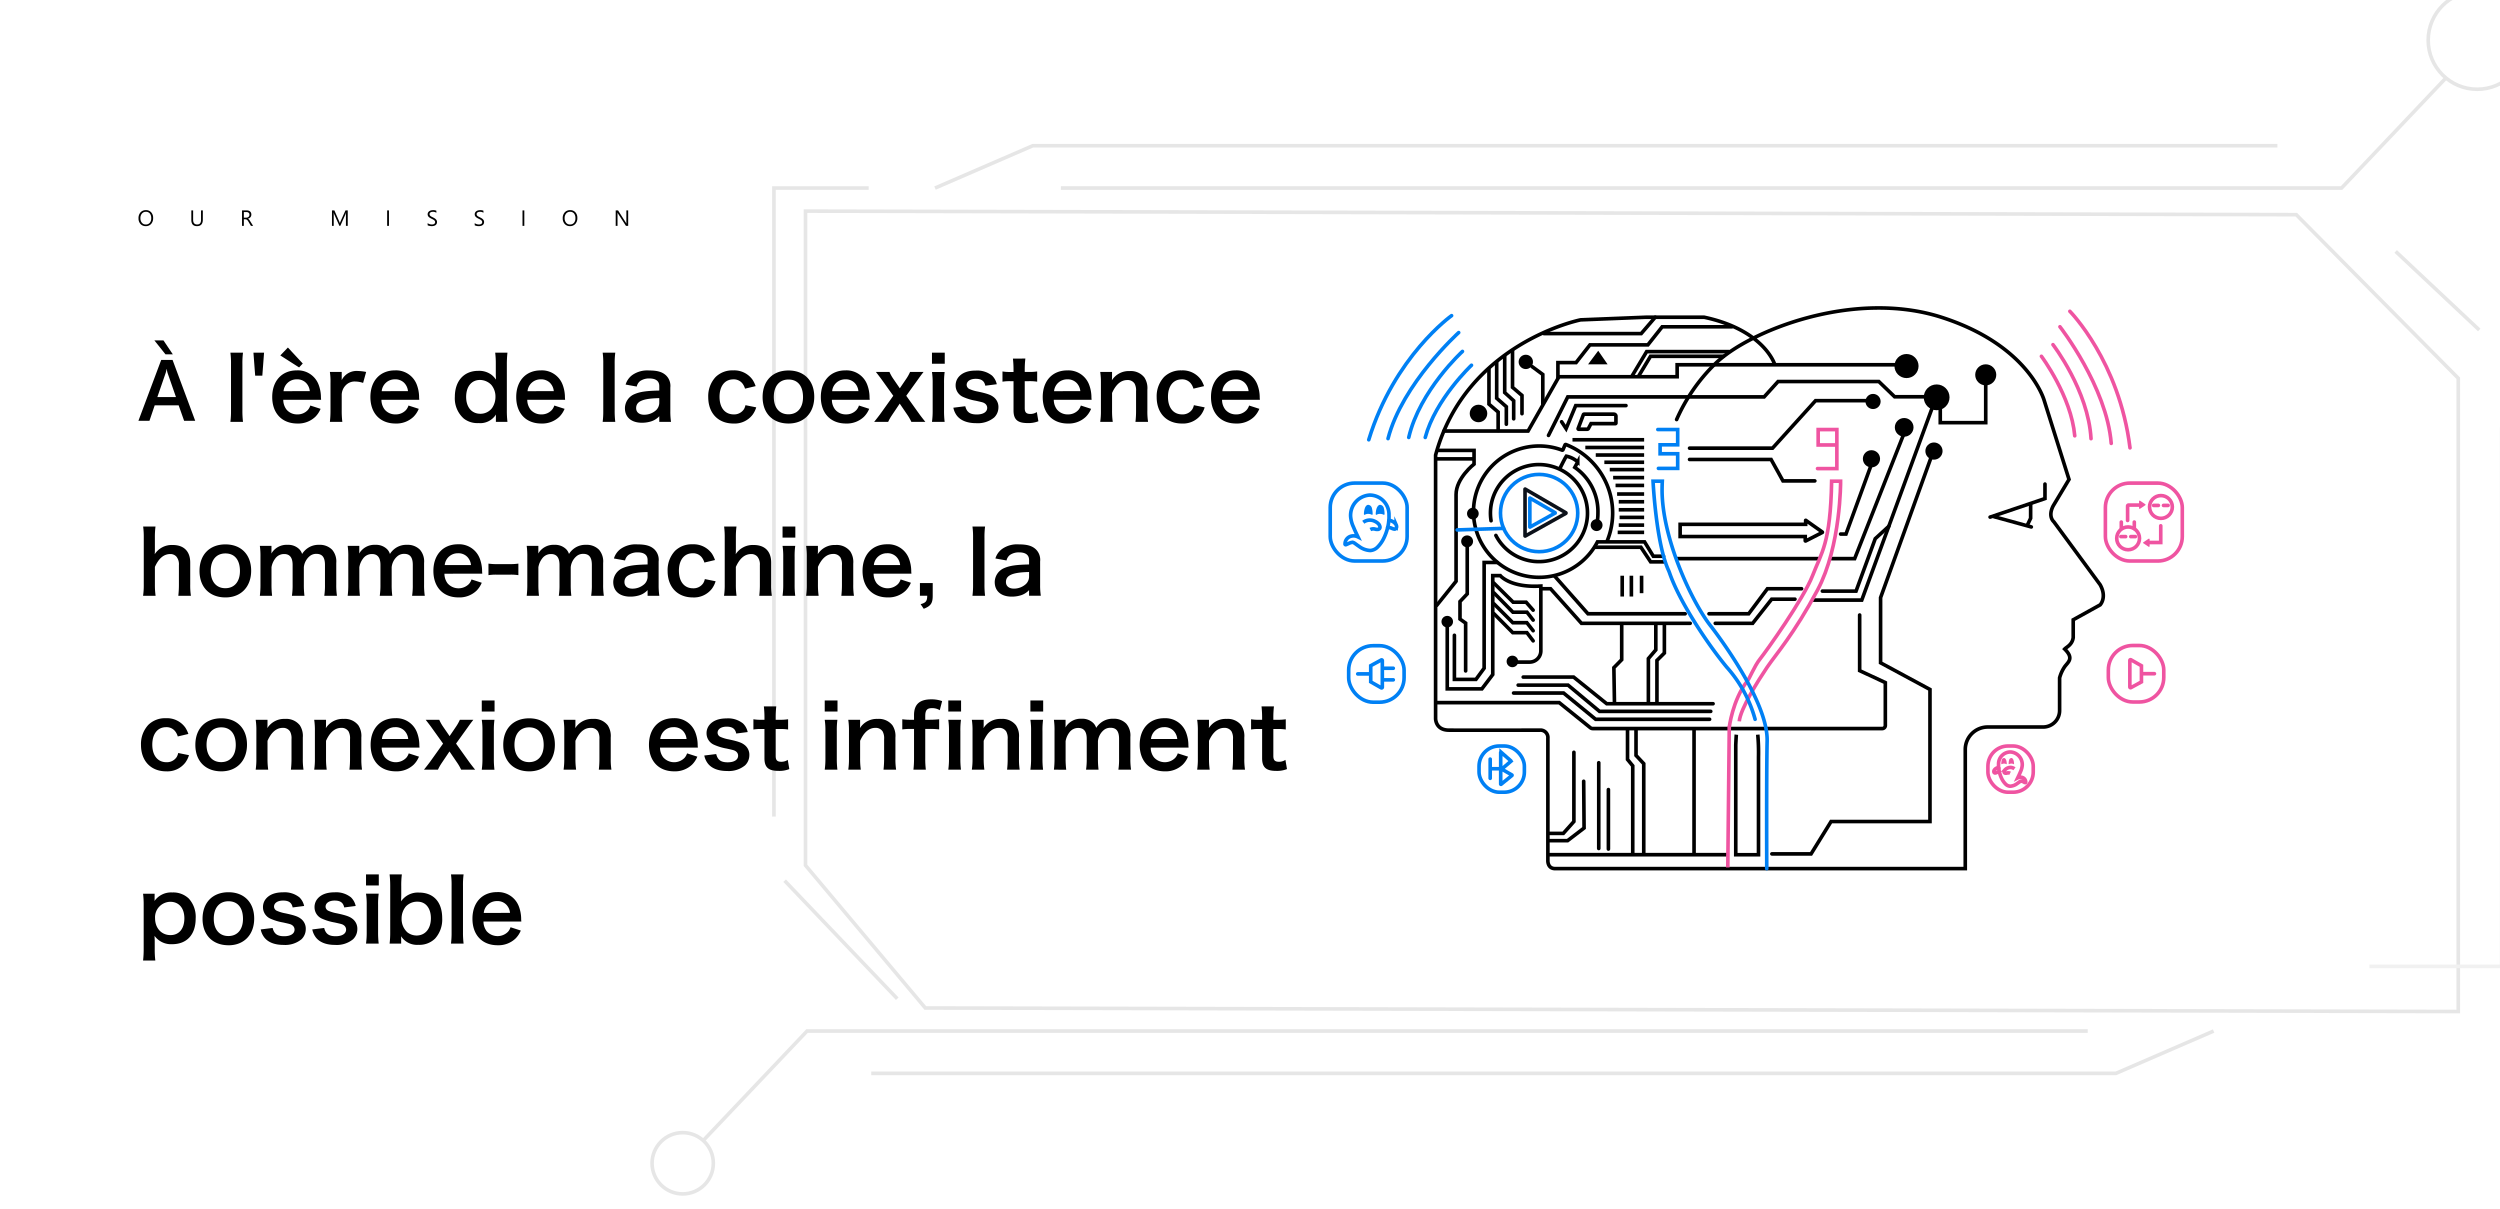 <svg xmlns="http://www.w3.org/2000/svg" xmlns:xlink="http://www.w3.org/1999/xlink" width="690" height="333.626" viewBox="0 0 690 333.626">
  <defs>
    <clipPath id="clip-path">
      <rect id="矩形_2284" data-name="矩形 2284" width="690" height="333.626" transform="translate(2483 -924)" fill="#fff"/>
    </clipPath>
  </defs>
  <g id="小屏-banner" transform="translate(-2483 530)">
    <g id="组_21814" data-name="组 21814" transform="translate(2568.72 -510.383)">
      <g id="组_21806" data-name="组 21806" transform="translate(281.423 65.383)">
        <rect id="矩形_2362" data-name="矩形 2362" width="21.226" height="21.506" rx="6.75" transform="translate(0 48.328)" fill="none" stroke="#0080f4" stroke-miterlimit="10" stroke-width="1"/>
        <rect id="矩形_2364" data-name="矩形 2364" width="15.297" height="15.594" rx="6.75" transform="translate(5.09 93.213)" fill="none" stroke="#0080f4" stroke-miterlimit="10" stroke-width="1"/>
        <rect id="矩形_2365" data-name="矩形 2365" width="12.512" height="12.755" rx="5.568" transform="translate(41.073 120.896)" fill="none" stroke="#0080f4" stroke-miterlimit="10" stroke-width="1"/>
        <rect id="矩形_2366" data-name="矩形 2366" width="12.512" height="12.755" rx="5.568" transform="translate(181.521 120.896)" fill="none" stroke="#ef54a1" stroke-miterlimit="10" stroke-width="1"/>
        <g id="left" transform="translate(10.633 2.118)">
          <path id="line_1" d="M83.38,43.043s-9.927,9.337-12.765,19.93" transform="translate(-55.025 -29.355)" fill="none" stroke="#0080f4" stroke-linecap="round" stroke-miterlimit="10" stroke-width="1"/>
          <path id="line_2" d="M73.425,32.981S61.633,43.734,58.6,56.725" transform="translate(-47.562 -23.108)" fill="none" stroke="#0080f4" stroke-linecap="round" stroke-miterlimit="10" stroke-width="1"/>
          <path id="line_3" d="M63.025,19.274S47.475,33.3,43.518,48.535" transform="translate(-38.201 -14.597)" fill="none" stroke="#0080f4" stroke-linecap="round" stroke-miterlimit="10" stroke-width="1"/>
          <path id="line4" d="M52.359,6.938S36.529,18.171,29.494,41.2" transform="translate(-29.494 -6.938)" fill="none" stroke="#0080f4" stroke-linecap="round" stroke-miterlimit="10" stroke-width="1"/>
        </g>
        <g id="right" transform="translate(196.288 0.916)">
          <path id="line_01" d="M519.192,36.531s8.241,11.024,9.2,21.948" transform="translate(-519.192 -24.11)" fill="none" stroke="#ef54a1" stroke-linecap="round" stroke-miterlimit="10" stroke-width="1"/>
          <path id="line_02" d="M527.61,28.052s9.756,12.63,10.5,25.951" transform="translate(-524.419 -18.845)" fill="none" stroke="#ef54a1" stroke-linecap="round" stroke-miterlimit="10" stroke-width="1"/>
          <path id="line_03" d="M532.68,15.025s12.89,16.508,14.154,32.193" transform="translate(-527.566 -10.757)" fill="none" stroke="#ef54a1" stroke-linecap="round" stroke-miterlimit="10" stroke-width="1"/>
          <path id="line_04" d="M539.9,3.768s13.649,13.8,16.6,37.695" transform="translate(-532.05 -3.768)" fill="none" stroke="#ef54a1" stroke-linecap="round" stroke-miterlimit="10" stroke-width="1"/>
        </g>
        <path id="路径_38534" data-name="路径 38534" d="M171.672,16.741s-2.958-9.314-19.387-12.831H136.136l-17.948.72S86.528,10.945,78.154,41.964v72.7s-.06,3.171,3.618,3.211,25.144,0,25.144,0a2.046,2.046,0,0,1,2.228,2.228v33.681s-.17,2.305,2.009,2.305H224.344V123.217a6.209,6.209,0,0,1,6.209-6.209h15.283a4.544,4.544,0,0,0,4.543-4.544v-9.021a10.253,10.253,0,0,1,1.4-3.078c.959-1.319,2.638-2.278,0-4.877.519-.56,2.079-1.159,2.358-3.158V87.414l7.435-4.118s1.959-2.039,0-5.556L248.782,60.352s-1.719-1.4-.16-4.4l4.357-7.275-6.836-21.746s-4.1-15.243-28.408-23.025-53.3,3.837-62.466,12.9a49.157,49.157,0,0,0-10.591,15.338" transform="translate(-49.073 -1.352)" fill="none" stroke="#000" stroke-linecap="round" stroke-miterlimit="10" stroke-width="1"/>
        <path id="路径_38535" data-name="路径 38535" d="M157.074,12.615H183.9L187.774,8.1" transform="translate(-98.073 -5.54)" fill="none" stroke="#000" stroke-linecap="round" stroke-miterlimit="10" stroke-width="1"/>
        <path id="路径_38536" data-name="路径 38536" d="M215.191,15.057H195.977l-3.944,4.983H176.044l-3.837,4.9H167.2v4.164" transform="translate(-104.358 -9.861)" fill="none" stroke="#000" stroke-linecap="round" stroke-miterlimit="10" stroke-width="1"/>
        <path id="路径_38537" data-name="路径 38537" d="M134.159,32.348V42.5l2.612,2.239v5.037" transform="translate(-83.845 -20.597)" fill="none" stroke="#000" stroke-linecap="round" stroke-miterlimit="10" stroke-width="1"/>
        <path id="路径_38538" data-name="路径 38538" d="M128.465,36.566v9.993l2.478,2.265v4.983" transform="translate(-80.31 -23.215)" fill="none" stroke="#000" stroke-linecap="round" stroke-miterlimit="10" stroke-width="1"/>
        <path id="路径_38539" data-name="路径 38539" d="M122.631,41.205v9.807l2.665,2.345v4.823" transform="translate(-76.688 -26.096)" fill="none" stroke="#000" stroke-linecap="round" stroke-miterlimit="10" stroke-width="1"/>
        <path id="路径_38540" data-name="路径 38540" d="M117.008,45.985v9.62l2.532,2.185v5.063" transform="translate(-73.197 -29.064)" fill="none" stroke="#000" stroke-linecap="round" stroke-miterlimit="10" stroke-width="1"/>
        <circle id="椭圆_1854" data-name="椭圆 1854" cx="1.979" cy="1.979" r="1.979" transform="translate(52.002 12.907)"/>
        <circle id="椭圆_1855" data-name="椭圆 1855" cx="2.906" cy="2.906" r="2.906" transform="translate(178.015 15.549)"/>
        <circle id="椭圆_1856" data-name="椭圆 1856" cx="3.558" cy="3.558" r="3.558" transform="translate(163.812 21.105)"/>
        <circle id="椭圆_1857" data-name="椭圆 1857" cx="3.323" cy="3.323" r="3.323" transform="translate(155.733 12.706)"/>
        <circle id="椭圆_1858" data-name="椭圆 1858" cx="2.58" cy="2.58" r="2.58" transform="translate(155.829 30.371)"/>
        <circle id="椭圆_1859" data-name="椭圆 1859" cx="2.373" cy="2.373" r="2.373" transform="translate(164.259 37.122)"/>
        <circle id="椭圆_1860" data-name="椭圆 1860" cx="2.091" cy="2.091" r="2.091" transform="translate(147.73 23.716)"/>
        <circle id="椭圆_1861" data-name="椭圆 1861" cx="2.373" cy="2.373" r="2.373" transform="translate(147.008 39.253)"/>
        <circle id="椭圆_1862" data-name="椭圆 1862" cx="2.419" cy="2.419" r="2.419" transform="translate(38.504 26.701)"/>
        <circle id="椭圆_1863" data-name="椭圆 1863" cx="1.611" cy="1.611" r="1.611" transform="translate(37.756 55.141)"/>
        <circle id="椭圆_1864" data-name="椭圆 1864" cx="1.641" cy="1.641" r="1.641" transform="translate(36.141 62.773)"/>
        <circle id="椭圆_1865" data-name="椭圆 1865" cx="1.641" cy="1.641" r="1.641" transform="translate(71.877 58.292)"/>
        <circle id="椭圆_1866" data-name="椭圆 1866" cx="1.595" cy="1.595" r="1.595" transform="translate(48.681 95.961)"/>
        <circle id="椭圆_1867" data-name="椭圆 1867" cx="1.595" cy="1.595" r="1.595" transform="translate(30.704 84.981)"/>
        <path id="路径_38541" data-name="路径 38541" d="M84.184,60.979h23.237l8.528-14.993h32.619v-3.3h60.6" transform="translate(-52.817 -27.012)" fill="none" stroke="#000" stroke-linecap="round" stroke-miterlimit="10" stroke-width="1"/>
        <path id="路径_38542" data-name="路径 38542" d="M148.428,44.052l2.945,2.172v8.088" transform="translate(-92.705 -27.863)" fill="none" stroke="#000" stroke-linecap="round" stroke-miterlimit="10" stroke-width="1"/>
        <path id="路径_38543" data-name="路径 38543" d="M247.893,33.122H225.161L221.11,39.89" transform="translate(-137.832 -21.077)" fill="none" stroke="#000" stroke-linecap="round" stroke-miterlimit="10" stroke-width="1"/>
        <path id="路径_38544" data-name="路径 38544" d="M249.435,36.531H229.321l-3.238,5.39" transform="translate(-140.919 -23.194)" fill="none" stroke="#000" stroke-linecap="round" stroke-miterlimit="10" stroke-width="1"/>
        <path id="路径_38545" data-name="路径 38545" d="M191.961,32.489l-2.8,3.744h5.383Z" transform="translate(-117.996 -20.684)"/>
        <path id="路径_38546" data-name="路径 38546" d="M79,249.062h33.8l8.579,6.918a1.074,1.074,0,0,0,.673.237h79.9a.853.853,0,0,0,.853-.853V243.533l-7.088-3.3v-15.35" transform="translate(-49.596 -140.134)" fill="none" stroke="#000" stroke-linecap="round" stroke-miterlimit="10" stroke-width="1"/>
        <path id="路径_38547" data-name="路径 38547" d="M79.364,105.03h9.927v3.784s-4.963,3.877-4.963,8.395v23.944L79,147.789" transform="translate(-49.596 -65.723)" fill="none" stroke="#000" stroke-linecap="round" stroke-miterlimit="10" stroke-width="1"/>
        <line id="直线_54" data-name="直线 54" x1="9.973" transform="translate(29.401 41.652)" fill="none" stroke="#000" stroke-linecap="round" stroke-miterlimit="10" stroke-width="1"/>
        <path id="路径_38548" data-name="路径 38548" d="M97.919,174.268v13.351l-2,2.119v4.837l1.559,1.119v13.191" transform="translate(-60.104 -108.712)" fill="none" stroke="#000" stroke-linecap="round" stroke-miterlimit="10" stroke-width="1"/>
        <path id="路径_38549" data-name="路径 38549" d="M86.642,210.31v17.148H96.2l3-3.957V196.2h2.079s2.718,3.4,11.193,2.878v17.888a3.1,3.1,0,0,1-3.1,3.1H105.71" transform="translate(-54.343 -122.328)" fill="none" stroke="#000" stroke-linecap="round" stroke-miterlimit="10" stroke-width="1"/>
        <path id="路径_38550" data-name="路径 38550" d="M91.843,206.733v12.179h5.943l2.265-3.091V186.639h3.624" transform="translate(-57.572 -116.393)" fill="none" stroke="#000" stroke-linecap="round" stroke-miterlimit="10" stroke-width="1"/>
        <path id="路径_38551" data-name="路径 38551" d="M120.575,201.647l5.323,5.27h3.578l1.939,2.2" transform="translate(-75.412 -125.711)" fill="none" stroke="#000" stroke-linecap="round" stroke-miterlimit="10" stroke-width="1"/>
        <path id="路径_38552" data-name="路径 38552" d="M120.7,208.852l5.217,5.3h3.877l1.7,2.179" transform="translate(-75.488 -130.184)" fill="none" stroke="#000" stroke-linecap="round" stroke-miterlimit="10" stroke-width="1"/>
        <path id="路径_38553" data-name="路径 38553" d="M120.7,216.812l5.177,5.177h3.877l1.739,2.219" transform="translate(-75.488 -135.127)" fill="none" stroke="#000" stroke-linecap="round" stroke-miterlimit="10" stroke-width="1"/>
        <path id="路径_38554" data-name="路径 38554" d="M120.7,223.982l5.177,5.217h3.9l1.719,2.259" transform="translate(-75.488 -139.578)" fill="none" stroke="#000" stroke-linecap="round" stroke-miterlimit="10" stroke-width="1"/>
        <path id="路径_38555" data-name="路径 38555" d="M141.944,270.058h13.911l9.134,7.355h29.354" transform="translate(-88.679 -168.186)" fill="none" stroke="#000" stroke-linecap="round" stroke-miterlimit="10" stroke-width="1"/>
        <path id="路径_38556" data-name="路径 38556" d="M138.265,275.91h13.766l8.688,7.249h30.7" transform="translate(-86.395 -171.819)" fill="none" stroke="#000" stroke-linecap="round" stroke-miterlimit="10" stroke-width="1"/>
        <path id="路径_38557" data-name="路径 38557" d="M134.932,281.674h13.8l8.848,7.249H189.03" transform="translate(-84.326 -175.398)" fill="none" stroke="#000" stroke-linecap="round" stroke-miterlimit="10" stroke-width="1"/>
        <path id="路径_38558" data-name="路径 38558" d="M210.107,232.153v9.574l-2.159,2.2.159,9.594" transform="translate(-129.66 -144.652)" fill="none" stroke="#000" stroke-linecap="round" stroke-miterlimit="10" stroke-width="1"/>
        <path id="路径_38559" data-name="路径 38559" d="M235.112,231.732v7.022l-2.052,2.412v12.092" transform="translate(-145.251 -144.39)" fill="none" stroke="#000" stroke-linecap="round" stroke-miterlimit="10" stroke-width="1"/>
        <path id="路径_38560" data-name="路径 38560" d="M241.347,231.732v7.895l-2.052,2.039v11.592" transform="translate(-149.122 -144.39)" fill="none" stroke="#000" stroke-linecap="round" stroke-miterlimit="10" stroke-width="1"/>
        <path id="路径_38561" data-name="路径 38561" d="M167.832,324.827v19.107l-2.918,3.278h-3.8" transform="translate(-100.582 -202.191)" fill="none" stroke="#000" stroke-linecap="round" stroke-miterlimit="10" stroke-width="1"/>
        <path id="路径_38562" data-name="路径 38562" d="M170.537,345.921l.107,12.9-4.557,3.491h-4.97" transform="translate(-100.582 -215.287)" fill="none" stroke="#000" stroke-linecap="round" stroke-miterlimit="10" stroke-width="1"/>
        <line id="直线_55" data-name="直线 55" x2="48.843" transform="translate(60.534 150.9)" fill="none" stroke="#000" stroke-linecap="round" stroke-miterlimit="10" stroke-width="1"/>
        <path id="路径_38563" data-name="路径 38563" d="M217.877,308.526v8.155l1.439,1.759v24.3" transform="translate(-135.824 -192.07)" fill="none" stroke="#000" stroke-linecap="round" stroke-miterlimit="10" stroke-width="1"/>
        <path id="路径_38564" data-name="路径 38564" d="M224.063,308.526v7.035l2.132,2.292v24.89" transform="translate(-139.665 -192.07)" fill="none" stroke="#000" stroke-linecap="round" stroke-miterlimit="10" stroke-width="1"/>
        <line id="直线_56" data-name="直线 56" y1="23.664" transform="translate(74.111 125.517)" fill="none" stroke="#000" stroke-linecap="round" stroke-miterlimit="10" stroke-width="1"/>
        <line id="直线_57" data-name="直线 57" y1="16.416" transform="translate(76.776 132.925)" fill="none" stroke="#000" stroke-linecap="round" stroke-miterlimit="10" stroke-width="1"/>
        <line id="直线_58" data-name="直线 58" y2="34.218" transform="translate(100.414 116.456)" fill="none" stroke="#000" stroke-linecap="round" stroke-miterlimit="10" stroke-width="1"/>
        <path id="路径_38565" data-name="路径 38565" d="M322.963,217.881h10.82l5.516-8.927h27.3V172.5l-13.631-7.355V147.154l14.311-39.734" transform="translate(-201.07 -67.207)" fill="none" stroke="#000" stroke-linecap="round" stroke-miterlimit="10" stroke-width="1"/>
        <path id="路径_38566" data-name="路径 38566" d="M160.343,69.782l5.317-10.633h54.2l3.837-4.237h27.822l4.357,4.2h8.514" transform="translate(-100.102 -34.606)" fill="none" stroke="#000" stroke-linecap="round" stroke-miterlimit="10" stroke-width="1"/>
        <path id="路径_38567" data-name="路径 38567" d="M169.9,76.879l1.239,1.892,2.652-6.356h13.871" transform="translate(-106.038 -45.473)" fill="none" stroke="#000" stroke-linecap="round" stroke-miterlimit="10" stroke-width="1"/>
        <path id="路径_38568" data-name="路径 38568" d="M192.2,81.282h-6.729l-.728,1.362a.348.348,0,0,1-.307.184h-2.382a.143.143,0,0,1-.134-.193l1.451-3.836a.2.2,0,0,1,.185-.128h8.231a.56.56,0,0,1,.56.56v1.905A.147.147,0,0,1,192.2,81.282Z" transform="translate(-113.496 -49.358)" fill="none" stroke="#000" stroke-linecap="round" stroke-miterlimit="10" stroke-width="1"/>
        <path id="路径_38569" data-name="路径 38569" d="M263.039,81.941h22.9L297.817,68.83h14.95" transform="translate(-163.865 -43.247)" fill="none" stroke="#000" stroke-linecap="round" stroke-miterlimit="10" stroke-width="1"/>
        <path id="路径_38570" data-name="路径 38570" d="M263.039,111.638h22.505l3.278,5.916h8.794" transform="translate(-163.865 -69.826)" fill="none" stroke="#000" stroke-linecap="round" stroke-miterlimit="10" stroke-width="1"/>
        <path id="路径_38571" data-name="路径 38571" d="M155.739,205.759h2.318l8.528,9.54h30.007" transform="translate(-97.244 -128.264)" fill="none" stroke="#000" stroke-linecap="round" stroke-miterlimit="10" stroke-width="1"/>
        <path id="路径_38572" data-name="路径 38572" d="M164.771,196.515l9.214,10.413h26.822" transform="translate(-102.852 -122.525)" fill="none" stroke="#000" stroke-linecap="round" stroke-miterlimit="10" stroke-width="1"/>
        <path id="路径_38573" data-name="路径 38573" d="M119.592,134.833a13.392,13.392,0,1,0-1.335-4.054" transform="translate(-73.869 -72.052)" fill="none" stroke="#000" stroke-linecap="round" stroke-miterlimit="10" stroke-width="1"/>
        <path id="路径_38574" data-name="路径 38574" d="M142.582,127.509a20.318,20.318,0,0,0-11.324-26.744.2.2,0,0,0-.249.1l-.575,1.337a.191.191,0,0,1-.243.1,18.123,18.123,0,1,0,9.771,25.318h12.994l2.418,3.964h2.818" transform="translate(-66.203 -63.067)" fill="none" stroke="#000" stroke-linecap="round" stroke-miterlimit="10" stroke-width="1"/>
        <path id="路径_38575" data-name="路径 38575" d="M178.757,128.817a16.278,16.278,0,0,0,.465-3.873,14.8,14.8,0,0,0-6.38-12.605l.813-1.506a6.778,6.778,0,0,0-3.144-1.585c-.373.533-1.732,3.278-1.732,3.278" transform="translate(-105.34 -68.342)" fill="none" stroke="#000" stroke-linecap="round" stroke-miterlimit="10" stroke-width="1"/>
        <circle id="椭圆_1868" data-name="椭圆 1868" cx="10.662" cy="10.662" r="10.662" transform="translate(46.99 45.94)" fill="none" stroke="#0080f4" stroke-linecap="round" stroke-miterlimit="10" stroke-width="1"/>
        <path id="路径_38576" data-name="路径 38576" d="M143.262,133.238v12.89a.04.04,0,0,0,.059.035l11.187-6.25a.109.109,0,0,0,0-.189l-11.2-6.513A.031.031,0,0,0,143.262,133.238Z" transform="translate(-89.497 -83.218)" fill="none" stroke="#0c111a" stroke-linecap="round" stroke-miterlimit="10" stroke-width="1"/>
        <path id="路径_38577" data-name="路径 38577" d="M146.77,139.756v7.966a.024.024,0,0,0,.036.021l6.914-3.862a.067.067,0,0,0,0-.117L146.8,139.74A.019.019,0,0,0,146.77,139.756Z" transform="translate(-91.675 -87.272)" fill="none" stroke="#0080f4" stroke-linecap="round" stroke-miterlimit="10" stroke-width="1"/>
        <line id="直线_59" data-name="直线 59" y1="0.433" x2="12.823" transform="translate(35.037 60.826)" fill="none" stroke="#0080f4" stroke-linecap="round" stroke-miterlimit="10" stroke-width="1"/>
        <path id="路径_38578" data-name="路径 38578" d="M194.188,175.533H206.86l2.688,4.037h3.868" transform="translate(-121.116 -109.497)" fill="none" stroke="#000" stroke-linecap="round" stroke-miterlimit="10" stroke-width="1"/>
        <line id="直线_60" data-name="直线 60" x2="39.054" transform="translate(95.697 69.18)" fill="none" stroke="#000" stroke-linecap="round" stroke-miterlimit="10" stroke-width="1"/>
        <path id="路径_38579" data-name="路径 38579" d="M277.2,212.667h10.953l5.17-6.909h9.434" transform="translate(-172.659 -128.264)" fill="none" stroke="#000" stroke-linecap="round" stroke-miterlimit="10" stroke-width="1"/>
        <path id="路径_38580" data-name="路径 38580" d="M281.772,220.013h10.313l5.25-6.662h6.422" transform="translate(-175.495 -132.977)" fill="none" stroke="#000" stroke-linecap="round" stroke-miterlimit="10" stroke-width="1"/>
        <path id="路径_38581" data-name="路径 38581" d="M256.186,157.056v3.358h34.527v1.157a.08.08,0,0,0,.117.072l4.57-2.337a.081.081,0,0,0,.01-.139l-4.537-3.215a.031.031,0,0,0-.05.026v1.078Z" transform="translate(-159.609 -97.336)" fill="none" stroke="#000" stroke-linecap="round" stroke-miterlimit="10" stroke-width="1"/>
        <path id="路径_38582" data-name="路径 38582" d="M458.1,57.021V67.574H445.553V63.417" transform="translate(-277.183 -35.915)" fill="none" stroke="#000" stroke-linecap="round" stroke-miterlimit="10" stroke-width="1"/>
        <path id="路径_38583" data-name="路径 38583" d="M373.011,134.385h1.479l7.035-19.267" transform="translate(-232.144 -71.986)" fill="none" stroke="#000" stroke-linecap="round" stroke-miterlimit="10" stroke-width="1"/>
        <path id="路径_38584" data-name="路径 38584" d="M366.474,127.681h6.356L386.341,93.4" transform="translate(-228.085 -58.501)" fill="none" stroke="#000" stroke-linecap="round" stroke-miterlimit="10" stroke-width="1"/>
        <path id="路径_38585" data-name="路径 38585" d="M353.4,126.82h13.271l19.507-53.245" transform="translate(-219.967 -46.193)" fill="none" stroke="#000" stroke-linecap="round" stroke-miterlimit="10" stroke-width="1"/>
        <path id="路径_38586" data-name="路径 38586" d="M359.738,178.171h9.289l5.3-14.47,3.747-3.427" transform="translate(-223.903 -100.023)" fill="none" stroke="#000" stroke-linecap="round" stroke-miterlimit="10" stroke-width="1"/>
        <path id="路径_38587" data-name="路径 38587" d="M361.291,94.122h-4.917V89.865h5.157v10.773h-5.336" transform="translate(-221.702 -56.308)" fill="none" stroke="#ef54a1" stroke-linecap="round" stroke-miterlimit="10" stroke-width="1"/>
        <path id="路径_38588" data-name="路径 38588" d="M239.949,89.847h5.476v4.211h-4.85v2.478h4.85v4.037h-5.317" transform="translate(-149.528 -56.297)" fill="none" stroke="#0080f4" stroke-linecap="round" stroke-miterlimit="10" stroke-width="1"/>
        <path id="路径_38590" data-name="路径 38590" d="M236.469,127.451" transform="translate(-147.368 -79.644)" fill="none" stroke="#000" stroke-linecap="round" stroke-miterlimit="10" stroke-width="1"/>
        <path id="路径_38591" data-name="路径 38591" d="M302.75,311.97a56.9,56.9,0,0,1,.2,6.2v26.942h-6.276v-30.3s.112-2.446.16-2.838" transform="translate(-184.748 -194.208)" fill="none" stroke="#000" stroke-miterlimit="10" stroke-width="1"/>
        <line id="直线_61" data-name="直线 61" y2="5.743" transform="translate(80.587 73.897)" fill="none" stroke="#000" stroke-miterlimit="10" stroke-width="1"/>
        <line id="直线_62" data-name="直线 62" y2="5.743" transform="translate(83.119 73.897)" fill="none" stroke="#000" stroke-miterlimit="10" stroke-width="1"/>
        <line id="直线_63" data-name="直线 63" y2="4.823" transform="translate(85.93 73.897)" fill="none" stroke="#000" stroke-miterlimit="10" stroke-width="1"/>
        <line id="直线_64" data-name="直线 64" x2="19.774" transform="translate(66.863 36.375)" fill="none" stroke="#000" stroke-miterlimit="10" stroke-width="1"/>
        <line id="直线_65" data-name="直线 65" x2="16.229" transform="translate(70.407 38.507)" fill="none" stroke="#000" stroke-miterlimit="10" stroke-width="1"/>
        <line id="直线_66" data-name="直线 66" x2="13.351" transform="translate(73.285 40.586)" fill="none" stroke="#000" stroke-miterlimit="10" stroke-width="1"/>
        <line id="直线_67" data-name="直线 67" x1="10.979" transform="translate(75.657 42.585)" fill="none" stroke="#000" stroke-miterlimit="10" stroke-width="1"/>
        <line id="直线_68" data-name="直线 68" x1="9.487" transform="translate(77.149 44.61)" fill="none" stroke="#000" stroke-miterlimit="10" stroke-width="1"/>
        <line id="直线_69" data-name="直线 69" x1="8.554" transform="translate(78.082 46.822)" fill="none" stroke="#000" stroke-miterlimit="10" stroke-width="1"/>
        <line id="直线_70" data-name="直线 70" x1="7.888" transform="translate(78.748 48.98)" fill="none" stroke="#000" stroke-miterlimit="10" stroke-width="1"/>
        <line id="直线_71" data-name="直线 71" x1="7.462" transform="translate(79.175 51.352)" fill="none" stroke="#000" stroke-miterlimit="10" stroke-width="1"/>
        <line id="直线_72" data-name="直线 72" x1="7.009" transform="translate(79.628 53.484)" fill="none" stroke="#000" stroke-miterlimit="10" stroke-width="1"/>
        <line id="直线_73" data-name="直线 73" x1="7.009" transform="translate(79.628 55.696)" fill="none" stroke="#000" stroke-miterlimit="10" stroke-width="1"/>
        <line id="直线_74" data-name="直线 74" x1="6.769" transform="translate(79.868 57.801)" fill="none" stroke="#000" stroke-miterlimit="10" stroke-width="1"/>
        <line id="直线_75" data-name="直线 75" x1="7.009" transform="translate(79.628 59.932)" fill="none" stroke="#000" stroke-miterlimit="10" stroke-width="1"/>
        <line id="直线_76" data-name="直线 76" x1="7.302" transform="translate(79.335 61.932)" fill="none" stroke="#000" stroke-miterlimit="10" stroke-width="1"/>
        <line id="直线_77" data-name="直线 77" y1="38.975" x2="0.407" transform="translate(109.728 115.442)" fill="none" stroke="#ef54a1" stroke-miterlimit="10" stroke-width="1"/>
        <path id="路径_38592" data-name="路径 38592" d="M291.929,195.387s.92-7.53,4.937-12.709c.5-.342,1.939-4.14,3.578-6.178s11.992-16.536,14.47-22.958,4.957-8.823,5.277-26.09h2.478s.12,17.909-6.376,30.061-11.473,17.7-13.9,21.282-7.385,11.5-7.7,14.935" transform="translate(-181.802 -79.644)" fill="none" stroke="#ef54a1" stroke-miterlimit="10" stroke-width="1"/>
        <path id="路径_38593" data-name="路径 38593" d="M481.823,138.676l15.15-5.117v-4" transform="translate(-299.703 -80.955)" fill="none" stroke="#000" stroke-linecap="round" stroke-miterlimit="10" stroke-width="1"/>
        <path id="路径_38594" data-name="路径 38594" d="M509.949,144.183v3.891l-.853,1.785" transform="translate(-316.636 -90.033)" fill="none" stroke="#000" stroke-linecap="round" stroke-miterlimit="10" stroke-width="1"/>
        <line id="直线_78" data-name="直线 78" x2="10.26" y2="2.825" transform="translate(183.24 57.615)" fill="none" stroke="#000" stroke-linecap="round" stroke-miterlimit="10" stroke-width="1"/>
        <path id="路径_38595" data-name="路径 38595" d="M33.823,257.575l-2.9,1.579v4.457l2.9,1.65a.2.2,0,0,0,.3-.172v-7.341A.2.2,0,0,0,33.823,257.575Z" transform="translate(-19.745 -160.42)" fill="none" stroke="#0080f4" stroke-linecap="round" stroke-miterlimit="10" stroke-width="1"/>
        <line id="直线_79" data-name="直线 79" x2="3.318" transform="translate(7.595 100.999)" fill="none" stroke="#0080f4" stroke-linecap="round" stroke-miterlimit="10" stroke-width="1"/>
        <line id="直线_80" data-name="直线 80" x1="2.765" transform="translate(14.637 99.441)" fill="none" stroke="#0080f4" stroke-linecap="round" stroke-miterlimit="10" stroke-width="1"/>
        <line id="直线_81" data-name="直线 81" x1="2.765" transform="translate(14.637 102.638)" fill="none" stroke="#0080f4" stroke-linecap="round" stroke-miterlimit="10" stroke-width="1"/>
        <rect id="矩形_2367" data-name="矩形 2367" width="15.297" height="15.594" rx="6.75" transform="translate(214.759 93.155)" fill="none" stroke="#ef54a1" stroke-miterlimit="10" stroke-width="1"/>
        <path id="路径_38596" data-name="路径 38596" d="M583.881,265.111l2.9-1.58v-4.457l-2.9-1.65a.2.2,0,0,0-.3.172v7.341A.2.2,0,0,0,583.881,265.111Z" transform="translate(-362.887 -160.325)" fill="none" stroke="#ef54a1" stroke-linecap="round" stroke-miterlimit="10" stroke-width="1"/>
        <line id="直线_82" data-name="直线 82" x1="3.318" transform="translate(224.159 100.941)" fill="none" stroke="#ef54a1" stroke-linecap="round" stroke-miterlimit="10" stroke-width="1"/>
        <line id="直线_83" data-name="直线 83" y2="5.297" transform="translate(44.151 124.517)" fill="none" stroke="#0080f4" stroke-linecap="round" stroke-miterlimit="10" stroke-width="1"/>
        <path id="路径_38597" data-name="路径 38597" d="M125.548,324.823v8.72a.073.073,0,0,0,.119.057l2.976-2.418a.091.091,0,0,0-.012-.15l-2.8-1.615,2.518-2.148a.091.091,0,0,0,0-.138l-2.678-2.362A.073.073,0,0,0,125.548,324.823Z" transform="translate(-78.499 -202.143)" fill="none" stroke="#0080f4" stroke-linecap="round" stroke-miterlimit="10" stroke-width="1"/>
        <line id="直线_84" data-name="直线 84" x2="2.478" transform="translate(44.391 127.166)" fill="none" stroke="#0080f4" stroke-linecap="round" stroke-miterlimit="10" stroke-width="1"/>
        <path id="路径_38599" data-name="路径 38599" d="M595.027,169.452v1.907a.182.182,0,0,1-.282.151l-1.43-.953a.182.182,0,0,1,0-.3l1.43-.953A.182.182,0,0,1,595.027,169.452Z" transform="translate(-368.876 -105.609)" fill="#ef54a1"/>
        <path id="路径_38600" data-name="路径 38600" d="M590.282,143.681v-1.906a.181.181,0,0,1,.282-.151l1.43.953a.182.182,0,0,1,0,.3l-1.43.953A.181.181,0,0,1,590.282,143.681Z" transform="translate(-367.043 -88.424)" fill="#ef54a1"/>
        <g id="组_21713" data-name="组 21713" transform="translate(213.943 48.334)">
          <rect id="矩形_2363" data-name="矩形 2363" width="21.226" height="21.506" rx="6.75" fill="none" stroke="#ef54a1" stroke-miterlimit="10" stroke-width="1"/>
          <path id="路径_38598" data-name="路径 38598" d="M581.937,149.088v-3.977a.26.26,0,0,1,.26-.26h3.438" transform="translate(-575.805 -138.782)" fill="none" stroke="#ef54a1" stroke-linecap="round" stroke-miterlimit="10" stroke-width="1"/>
          <circle id="椭圆_1869" data-name="椭圆 1869" cx="3.145" cy="3.145" r="3.145" transform="translate(12.188 3.444)" fill="none" stroke="#ef54a1" stroke-miterlimit="10" stroke-width="1"/>
          <line id="直线_85" data-name="直线 85" x2="1.266" transform="translate(16.039 6.163)" fill="none" stroke="#ef54a1" stroke-linecap="round" stroke-miterlimit="10" stroke-width="1"/>
          <line id="直线_86" data-name="直线 86" x2="1.319" transform="translate(13.307 6.163)" fill="none" stroke="#ef54a1" stroke-linecap="round" stroke-miterlimit="10" stroke-width="1"/>
          <g id="组_21708" data-name="组 21708" transform="translate(4.275 14.77)">
            <line id="直线_87" data-name="直线 87" x2="1.266" transform="translate(2.732)" fill="none" stroke="#ef54a1" stroke-linecap="round" stroke-miterlimit="10" stroke-width="1"/>
            <line id="直线_88" data-name="直线 88" x2="1.319" fill="none" stroke="#ef54a1" stroke-linecap="round" stroke-miterlimit="10" stroke-width="1"/>
          </g>
          <path id="路径_38601" data-name="路径 38601" d="M597.1,164.539h3.4v-4.61" transform="translate(-585.221 -148.143)" fill="none" stroke="#ef54a1" stroke-linecap="round" stroke-miterlimit="10" stroke-width="1"/>
          <circle id="椭圆_1870" data-name="椭圆 1870" cx="3.144" cy="3.144" r="3.144" transform="translate(3.13 12.105)" fill="none" stroke="#ef54a1" stroke-linecap="round" stroke-miterlimit="10" stroke-width="1"/>
          <line id="直线_89" data-name="直线 89" y1="1.792" transform="translate(4.393 10.753)" fill="none" stroke="#ef54a1" stroke-linecap="round" stroke-miterlimit="10" stroke-width="1"/>
          <line id="直线_90" data-name="直线 90" y1="1.792" transform="translate(7.981 10.753)" fill="none" stroke="#ef54a1" stroke-linecap="round" stroke-miterlimit="10" stroke-width="1"/>
        </g>
        <g id="组_21526" data-name="组 21526" transform="translate(183.161 122.548)">
          <path id="路径_37350" data-name="路径 37350" d="M495.461,329.556a.707.707,0,0,1,.629-.575c.288,0,.487.305.575.575a3.3,3.3,0,0,1,.162,1.024.12.12,0,0,1-.126.108c-.018,0-.038,0-.038-.018a1.1,1.1,0,0,0-.575-.144,1.165,1.165,0,0,0-.593.144.1.1,0,0,1-.136-.036.094.094,0,0,1-.008-.018c0-.018-.018-.018-.018-.038a3.989,3.989,0,0,1,.125-1.024Z" transform="translate(-491.252 -327.318)" fill="#ef54a1"/>
          <path id="路径_37351" data-name="路径 37351" d="M490.142,330.667a.1.1,0,0,1-.136-.036.1.1,0,0,1-.008-.018c0-.018-.018-.018-.018-.038a3.889,3.889,0,0,1,.126-1.024.707.707,0,0,1,.629-.575c.287,0,.487.305.593.575a3.3,3.3,0,0,1,.162,1.024.12.12,0,0,1-.126.108c-.018,0-.038,0-.038-.018a1.118,1.118,0,0,0-.593-.144,1.315,1.315,0,0,0-.593.144Z" transform="translate(-487.928 -327.315)" fill="#ef54a1"/>
          <path id="路径_37352" data-name="路径 37352" d="M488.012,335.6a8.7,8.7,0,0,0,.244,1.458" transform="translate(-486.706 -331.428)" fill="none" stroke="#ef54a1" stroke-miterlimit="10" stroke-width="1"/>
          <path id="路径_3" data-name="路径 3" d="M492.5,331.657a1.678,1.678,0,0,0-1.348.072c.251-.521.521-1.078.754-1.653a5.239,5.239,0,0,0,.5-1.835,3.479,3.479,0,0,0-3.217-3.648,3.3,3.3,0,0,0-3.328,3.269c0,.055,0,.109,0,.164h0a6.858,6.858,0,0,0,.018.861l-.04,0a1.694,1.694,0,0,0-.876.39,1.64,1.64,0,0,0-.323.379c-.125.288-.125.647.234.737a1.17,1.17,0,0,0,.431-.108,1.626,1.626,0,0,1,.682-.176.4.4,0,0,1,.109.031,8.556,8.556,0,0,0,.629,1.76,5.407,5.407,0,0,0,1.043,1.51,1.925,1.925,0,0,0,1.294.629,3.483,3.483,0,0,0,1.923-.719c.27-.18.5-.359.683-.487a1.157,1.157,0,0,1,.4-.2,1.994,1.994,0,0,1,.539.144c.2.09.412.2.611.27a.122.122,0,0,0,.144-.072v-.014A1.364,1.364,0,0,0,492.5,331.657Zm-3.451-1.185a1.14,1.14,0,0,0-.88-.054,1.365,1.365,0,0,1-.467.018c-.467-.126-.287-.629-.09-.881a1.989,1.989,0,0,1,.665-.487,1.875,1.875,0,0,1,1.977.162" transform="translate(-484.568 -324.594)" fill="none" stroke="#ef54a1" stroke-miterlimit="10" stroke-width="1"/>
        </g>
        <g id="组_21526-2" data-name="组 21526" transform="translate(4.088 51.645)">
          <path id="路径_37350-2" data-name="路径 37350" d="M28.181,145.6a6.467,6.467,0,0,1,.2,1.658c0,.031-.029.031-.029.06a.136.136,0,0,1-.013.029.161.161,0,0,1-.22.058,1.877,1.877,0,0,0-.96-.233,1.77,1.77,0,0,0-.931.233c0,.029-.031.029-.061.029a.2.2,0,0,1-.2-.174,5.351,5.351,0,0,1,.262-1.658c.143-.436.465-.931.931-.931a1.146,1.146,0,0,1,1.018.931Z" transform="translate(-20.76 -141.983)" fill="#0080f4"/>
          <path id="路径_37351-2" data-name="路径 37351" d="M36.746,147.4a2.128,2.128,0,0,0-.96-.233,1.81,1.81,0,0,0-.96.233c0,.029-.031.029-.061.029a.2.2,0,0,1-.2-.174,5.34,5.34,0,0,1,.262-1.658c.172-.436.494-.931.96-.931a1.145,1.145,0,0,1,1.018.931,6.318,6.318,0,0,1,.2,1.658c0,.031-.029.031-.029.06a.157.157,0,0,1-.013.029.161.161,0,0,1-.22.058Z" transform="translate(-26.096 -141.98)" fill="#0080f4"/>
          <path id="路径_37352-2" data-name="路径 37352" d="M43.151,157.749a14.123,14.123,0,0,0,.394-2.359" transform="translate(-31.428 -148.636)" fill="none" stroke="#0080f4" stroke-miterlimit="10" stroke-width="1"/>
          <path id="路径_3-2" data-name="路径 3" d="M12.231,151.13v.024a.2.2,0,0,0,.233.116c.322-.116.669-.291.989-.436a3.241,3.241,0,0,1,.873-.233,1.886,1.886,0,0,1,.64.32c.291.206.669.5,1.105.787a5.636,5.636,0,0,0,3.112,1.164,3.116,3.116,0,0,0,2.094-1.018,8.743,8.743,0,0,0,1.687-2.443,13.852,13.852,0,0,0,1.018-2.848.631.631,0,0,1,.176-.051,2.624,2.624,0,0,1,1.1.284,1.89,1.89,0,0,0,.7.174c.582-.145.582-.727.378-1.192a2.658,2.658,0,0,0-.522-.613,2.741,2.741,0,0,0-1.418-.632l-.066-.008a11.174,11.174,0,0,0,.029-1.394h0q.005-.132,0-.265a5.338,5.338,0,0,0-5.385-5.291,5.631,5.631,0,0,0-5.206,5.9,8.475,8.475,0,0,0,.814,2.969c.378.931.814,1.832,1.222,2.676a2.717,2.717,0,0,0-2.181-.116A2.208,2.208,0,0,0,12.231,151.13Zm5.033-6.051a3.036,3.036,0,0,1,3.2-.262,3.215,3.215,0,0,1,1.076.788c.32.407.611,1.222-.146,1.425a2.212,2.212,0,0,1-.756-.029,1.845,1.845,0,0,0-1.425.087" transform="translate(-12.23 -137.575)" fill="none" stroke="#0080f4" stroke-miterlimit="10" stroke-width="1"/>
        </g>
        <path id="路径_38533" data-name="路径 38533" d="M267.848,234.382s-.107-25.756.107-35.243-10.33-24.844-15.35-31.446c-5.277-6.5-13.751-24.517-13.645-38.055q.009-1.1.063-2.186h-2.555s.81,16.967,4.222,24.49c.122.269.233.54.33.819,2.737,7.915,10.243,19.262,15.741,25.965a35.877,35.877,0,0,1,7.875,14.444" transform="translate(-147.368 -79.644)" fill="none" stroke="#0080f4" stroke-linecap="round" stroke-miterlimit="10" stroke-width="1"/>
      </g>
    </g>
    <g id="蒙版组_57" data-name="蒙版组 57" transform="translate(0 394)" clip-path="url(#clip-path)">
      <g id="背景" transform="translate(2662.969 -926.427)" opacity="0.1">
        <path id="路径_38729" data-name="路径 38729" d="M395.381,229.828l411.45.978,44.711,45.141v174.79l-423.094-.978-33.067-39.367Z" transform="translate(-353.033 -169.131)" fill="none" stroke="#000" stroke-miterlimit="10" stroke-width="1"/>
        <path id="路径_38730" data-name="路径 38730" d="M484,214.777H837.464l28.869-30.444" transform="translate(-371.165 -160.451)" fill="none" stroke="#000" stroke-miterlimit="10" stroke-width="1"/>
        <path id="路径_38731" data-name="路径 38731" d="M866.333,184.333H512.869L484,214.777" transform="translate(-470.089 102.659)" fill="none" stroke="#000" stroke-miterlimit="10" stroke-width="1"/>
        <circle id="椭圆_1871" data-name="椭圆 1871" cx="13.532" cy="13.532" r="13.532" transform="translate(490.214)" fill="none" stroke="#000" stroke-miterlimit="10" stroke-width="1"/>
        <circle id="椭圆_1872" data-name="椭圆 1872" cx="8.456" cy="8.456" r="8.456" transform="translate(0 315.035)" fill="none" stroke="#000" stroke-miterlimit="10" stroke-width="1"/>
        <path id="路径_38732" data-name="路径 38732" d="M594.911,274.9l26.974-11.682H965.406" transform="translate(-516.818 -220.57)" fill="none" stroke="#000" stroke-width="1"/>
        <path id="路径_38733" data-name="路径 38733" d="M965.406,263.214,938.432,274.9H594.911" transform="translate(-534.42 23.778)" fill="none" stroke="#000" stroke-width="1"/>
        <path id="路径_38734" data-name="路径 38734" d="M413.437,293.133H387.292V466.608" transform="translate(-353.655 -238.806)" fill="none" stroke="#000" stroke-width="1"/>
        <path id="路径_38735" data-name="路径 38735" d="M1645.295,462.333V611.086H1608.8" transform="translate(-1134.818 -341.939)" fill="none" stroke="#707070" stroke-width="1"/>
        <path id="路径_38736" data-name="路径 38736" d="M428.642,768.6l31.09,32.585" transform="translate(-392.057 -523.11)" fill="none" stroke="#000" stroke-width="1"/>
        <path id="路径_38737" data-name="路径 38737" d="M1636.882,316.811l23.069,21.681" transform="translate(-1155.649 -244.99)" fill="none" stroke="#000" stroke-width="1"/>
      </g>
    </g>
    <g id="组_22000" data-name="组 22000" transform="translate(0 -23.853)">
      <path id="路径_39948" data-name="路径 39948" d="M2.23.852A1.874,1.874,0,0,1,.776.253,2.219,2.219,0,0,1,.229-1.3,2.351,2.351,0,0,1,.786-2.946,1.944,1.944,0,0,1,2.3-3.56a1.831,1.831,0,0,1,1.424.6,2.227,2.227,0,0,1,.54,1.557A2.359,2.359,0,0,1,3.712.244,1.908,1.908,0,0,1,2.23.852Zm.036-3.959a1.376,1.376,0,0,0-1.092.485,1.878,1.878,0,0,0-.42,1.274,1.891,1.891,0,0,0,.409,1.27A1.335,1.335,0,0,0,2.23.4,1.4,1.4,0,0,0,3.337-.056a1.873,1.873,0,0,0,.4-1.283,1.957,1.957,0,0,0-.393-1.307A1.347,1.347,0,0,0,2.265-3.107ZM17.981-.946q0,1.8-1.622,1.8-1.554,0-1.554-1.729v-2.61h.5V-.91Q15.305.4,16.413.4q1.069,0,1.069-1.268V-3.488h.5ZM31.86.78h-.6l-.714-1.2A2.606,2.606,0,0,0,30.36-.7a1.086,1.086,0,0,0-.189-.192A.655.655,0,0,0,29.963-1a.857.857,0,0,0-.252-.034H29.3V.78h-.5V-3.488h1.274a1.816,1.816,0,0,1,.516.07A1.156,1.156,0,0,1,31-3.205a.989.989,0,0,1,.272.356,1.18,1.18,0,0,1,.1.5,1.2,1.2,0,0,1-.067.409,1.069,1.069,0,0,1-.191.332,1.155,1.155,0,0,1-.3.249,1.52,1.52,0,0,1-.391.159v.012a.9.9,0,0,1,.186.109,1.024,1.024,0,0,1,.15.144,1.913,1.913,0,0,1,.141.189q.07.106.156.246ZM29.3-3.036v1.548h.679a1.029,1.029,0,0,0,.347-.057.8.8,0,0,0,.275-.162.736.736,0,0,0,.182-.259.867.867,0,0,0,.065-.344.669.669,0,0,0-.222-.534.953.953,0,0,0-.641-.192ZM57.976.78h-.5V-2.083q0-.339.042-.83h-.012a2.655,2.655,0,0,1-.128.414L55.922.78h-.244L54.222-2.476a2.552,2.552,0,0,1-.128-.438h-.012q.024.256.024.836V.78h-.482V-3.488h.661l1.31,2.977a3.812,3.812,0,0,1,.2.512h.018q.128-.351.205-.524l1.336-2.965h.625Zm11.376,0h-.5V-3.488h.5ZM80.028.608V.018a1.145,1.145,0,0,0,.243.161,1.965,1.965,0,0,0,.3.121,2.37,2.37,0,0,0,.314.076A1.751,1.751,0,0,0,81.174.4a1.143,1.143,0,0,0,.689-.171.579.579,0,0,0,.228-.493.578.578,0,0,0-.076-.3A.855.855,0,0,0,81.8-.8a2.082,2.082,0,0,0-.317-.2q-.183-.1-.394-.2t-.417-.229a1.805,1.805,0,0,1-.336-.256A1.068,1.068,0,0,1,80.116-2a.981.981,0,0,1-.082-.415.976.976,0,0,1,.128-.508,1.1,1.1,0,0,1,.336-.356,1.525,1.525,0,0,1,.475-.208,2.174,2.174,0,0,1,.543-.068,2.082,2.082,0,0,1,.92.152v.563a1.667,1.667,0,0,0-.97-.262,1.6,1.6,0,0,0-.327.034.925.925,0,0,0-.292.112.646.646,0,0,0-.208.2.529.529,0,0,0-.08.3.613.613,0,0,0,.061.283.693.693,0,0,0,.18.217,1.793,1.793,0,0,0,.29.191q.171.092.394.2t.435.238a1.986,1.986,0,0,1,.36.277,1.23,1.23,0,0,1,.246.336.946.946,0,0,1,.091.423,1.072,1.072,0,0,1-.124.534,1.014,1.014,0,0,1-.333.356,1.456,1.456,0,0,1-.484.2A2.649,2.649,0,0,1,81.1.852a2.353,2.353,0,0,1-.25-.016q-.149-.016-.3-.048A2.478,2.478,0,0,1,80.25.71.912.912,0,0,1,80.028.608Zm12.992,0V.018a1.144,1.144,0,0,0,.243.161,1.965,1.965,0,0,0,.3.121,2.369,2.369,0,0,0,.314.076A1.751,1.751,0,0,0,94.166.4a1.143,1.143,0,0,0,.689-.171.579.579,0,0,0,.228-.493.578.578,0,0,0-.076-.3A.855.855,0,0,0,94.8-.8,2.082,2.082,0,0,0,94.48-1q-.183-.1-.394-.2t-.417-.229a1.806,1.806,0,0,1-.336-.256A1.068,1.068,0,0,1,93.108-2a.981.981,0,0,1-.082-.415.976.976,0,0,1,.128-.508,1.1,1.1,0,0,1,.336-.356,1.525,1.525,0,0,1,.475-.208,2.174,2.174,0,0,1,.543-.068,2.082,2.082,0,0,1,.92.152v.563a1.667,1.667,0,0,0-.97-.262,1.6,1.6,0,0,0-.327.034.925.925,0,0,0-.292.112.646.646,0,0,0-.208.2.529.529,0,0,0-.08.3.613.613,0,0,0,.061.283.693.693,0,0,0,.18.217,1.793,1.793,0,0,0,.29.191q.171.092.394.2t.435.238a1.987,1.987,0,0,1,.36.277,1.23,1.23,0,0,1,.246.336.945.945,0,0,1,.091.423,1.072,1.072,0,0,1-.124.534,1.014,1.014,0,0,1-.333.356,1.456,1.456,0,0,1-.484.2,2.649,2.649,0,0,1-.577.061,2.353,2.353,0,0,1-.25-.016q-.149-.016-.3-.048A2.478,2.478,0,0,1,93.242.71.912.912,0,0,1,93.02.608ZM106.712.78h-.5V-3.488h.5Zm12.6.071a1.874,1.874,0,0,1-1.454-.6,2.219,2.219,0,0,1-.546-1.557,2.351,2.351,0,0,1,.557-1.643,1.944,1.944,0,0,1,1.515-.613,1.831,1.831,0,0,1,1.424.6,2.227,2.227,0,0,1,.54,1.557A2.359,2.359,0,0,1,120.79.244,1.908,1.908,0,0,1,119.308.852Zm.036-3.959a1.376,1.376,0,0,0-1.092.485,1.878,1.878,0,0,0-.42,1.274,1.891,1.891,0,0,0,.409,1.27A1.335,1.335,0,0,0,119.308.4a1.4,1.4,0,0,0,1.107-.458,1.873,1.873,0,0,0,.4-1.283,1.957,1.957,0,0,0-.393-1.307A1.347,1.347,0,0,0,119.344-3.107ZM135.378.78h-.613l-2.2-3.4a1.423,1.423,0,0,1-.137-.268h-.018a4.392,4.392,0,0,1,.024.586V.78h-.5V-3.488h.649l2.137,3.349q.134.208.173.286h.012a4.518,4.518,0,0,1-.03-.628V-3.488h.5Z" transform="translate(2521 -444.587)"/>
      <path id="路径_40035" data-name="路径 40035" d="M15.879,0H12.82L11.309-4.277H4.7L3.246,0H.2L6.492-16.8H9.633ZM10.57-6.551l-2.332-6.7a7.94,7.94,0,0,1-.223-1.055H7.969a6.86,6.86,0,0,1-.234,1.055l-2.309,6.7ZM9.7-18.352H7.676L4.605-22.2H7.113Zm15.89-.464a21.642,21.642,0,0,1,.168,3.12V-2.832a23.24,23.24,0,0,1-.168,3.12h3.48a24.72,24.72,0,0,1-.168-3.12v-12.84a22.234,22.234,0,0,1,.168-3.144Zm6.36,0,.48,6.36H34.4l.48-6.36ZM50.625-5.808c-.048-.552-.048-.624-.048-.672a9.866,9.866,0,0,0-.7-3.648,6.1,6.1,0,0,0-5.976-3.792c-4.1,0-6.768,2.9-6.768,7.344,0,4.488,2.688,7.32,6.936,7.32A6.816,6.816,0,0,0,49.017-1.1a6.745,6.745,0,0,0,1.464-2.208l-2.832-.912a3.488,3.488,0,0,1-.7,1.248,3.8,3.8,0,0,1-2.88,1.2,3.772,3.772,0,0,1-3-1.344,4.461,4.461,0,0,1-.888-2.688ZM40.257-8.184a3.6,3.6,0,0,1,3.6-3.264,3.423,3.423,0,0,1,2.592.96,3.767,3.767,0,0,1,1.056,2.3Zm-.888-9.864,5.184,3.312,1.008-1.08-4.1-4.416Zm23.688,4.56a12.444,12.444,0,0,0-2.232-.264,4.591,4.591,0,0,0-4.512,2.52v-2.256H53.049a18.974,18.974,0,0,1,.168,3.12v7.536a26.325,26.325,0,0,1-.168,3.12h3.432a25.24,25.24,0,0,1-.168-3.12v-4.44a3.863,3.863,0,0,1,.984-2.4,3.426,3.426,0,0,1,2.784-1.176,7.167,7.167,0,0,1,2.136.384Zm14.664,7.68c-.048-.552-.048-.624-.048-.672a9.866,9.866,0,0,0-.7-3.648A6.1,6.1,0,0,0,71-13.92c-4.1,0-6.768,2.9-6.768,7.344,0,4.488,2.688,7.32,6.936,7.32A6.816,6.816,0,0,0,76.113-1.1a6.745,6.745,0,0,0,1.464-2.208l-2.832-.912a3.488,3.488,0,0,1-.7,1.248,3.8,3.8,0,0,1-2.88,1.2,3.772,3.772,0,0,1-3-1.344,4.461,4.461,0,0,1-.888-2.688ZM67.353-8.184a3.6,3.6,0,0,1,3.6-3.264,3.423,3.423,0,0,1,2.592.96,3.767,3.767,0,0,1,1.056,2.3ZM98.865.288h3.192a25.193,25.193,0,0,1-.168-3.24V-15.6a27.987,27.987,0,0,1,.168-3.216H98.673a24.461,24.461,0,0,1,.168,3.24v2.4c0,.408,0,.864.024,1.032.024.48.024.48.024.768a6.112,6.112,0,0,0-1.224-1.32,5.7,5.7,0,0,0-3.648-1.1c-3.96,0-6.48,2.784-6.48,7.176A7.428,7.428,0,0,0,90.033-.6,6.1,6.1,0,0,0,94.041.624a5.124,5.124,0,0,0,4.848-2.376c-.024.312-.024.576-.024.864ZM90.657-6.6c0-2.856,1.488-4.68,3.816-4.68a4.394,4.394,0,0,1,3.12,1.344,4.983,4.983,0,0,1,1.152,3.192,5.429,5.429,0,0,1-.936,3.216,4.013,4.013,0,0,1-3.216,1.584C92.193-1.944,90.657-3.744,90.657-6.6Zm27.312.792c-.048-.552-.048-.624-.048-.672a9.866,9.866,0,0,0-.7-3.648,6.1,6.1,0,0,0-5.976-3.792c-4.1,0-6.768,2.9-6.768,7.344,0,4.488,2.688,7.32,6.936,7.32A6.816,6.816,0,0,0,116.361-1.1a6.745,6.745,0,0,0,1.464-2.208l-2.832-.912a3.488,3.488,0,0,1-.7,1.248,3.8,3.8,0,0,1-2.88,1.2,3.772,3.772,0,0,1-3-1.344,4.461,4.461,0,0,1-.888-2.688ZM107.6-8.184a3.6,3.6,0,0,1,3.6-3.264,3.423,3.423,0,0,1,2.592.96,3.767,3.767,0,0,1,1.056,2.3Zm20.736-10.632a21.642,21.642,0,0,1,.168,3.12V-2.832a23.24,23.24,0,0,1-.168,3.12h3.48a24.721,24.721,0,0,1-.168-3.12v-12.84a22.235,22.235,0,0,1,.168-3.144ZM143.961.288h3.24a19.3,19.3,0,0,1-.192-3V-9.168a4.03,4.03,0,0,0-1.128-3.312c-1.032-1.008-2.424-1.416-4.728-1.416a7.186,7.186,0,0,0-4.584,1.224,5.015,5.015,0,0,0-1.9,2.664l3.072.552a2.615,2.615,0,0,1,.96-1.536,4.33,4.33,0,0,1,2.5-.7c1.824,0,2.76.72,2.76,2.112v1.224c-3.432.072-5.208.312-6.768.96A4.258,4.258,0,0,0,134.481-3.5c0,2.52,1.776,4.032,4.7,4.032A8.492,8.492,0,0,0,141.417.24a5.2,5.2,0,0,0,2.544-1.512Zm0-5.352a2.86,2.86,0,0,1-.864,2.112,4.873,4.873,0,0,1-3.336,1.272c-1.344,0-2.184-.7-2.184-1.824,0-1.872,1.8-2.664,6.384-2.76Zm26.592-4.512a7.988,7.988,0,0,0-.84-1.752,6.208,6.208,0,0,0-5.376-2.592,6.572,6.572,0,0,0-4.824,1.824,7.76,7.76,0,0,0-2.04,5.544c0,4.44,2.736,7.3,6.96,7.3a6.237,6.237,0,0,0,5.28-2.424,6.719,6.719,0,0,0,1.008-2.04l-2.976-.6a3.354,3.354,0,0,1-.48,1.2,3.213,3.213,0,0,1-2.76,1.344c-2.424,0-3.912-1.848-3.912-4.848,0-2.976,1.464-4.824,3.816-4.824a3.02,3.02,0,0,1,2.472,1.1,4.324,4.324,0,0,1,.744,1.464Zm9.1,10.32c4.272,0,7.08-2.928,7.08-7.368s-2.76-7.272-7.1-7.272c-4.368,0-7.152,2.856-7.152,7.32C172.473-2.088,175.257.744,179.649.744ZM179.625-11.4c2.544,0,4.008,1.776,4.008,4.872C183.633-3.6,182.1-1.8,179.6-1.8s-4.032-1.824-4.032-4.776C175.569-9.576,177.105-11.4,179.625-11.4Zm22.416,5.592c-.048-.552-.048-.624-.048-.672a9.866,9.866,0,0,0-.7-3.648,6.1,6.1,0,0,0-5.976-3.792c-4.1,0-6.768,2.9-6.768,7.344,0,4.488,2.688,7.32,6.936,7.32A6.816,6.816,0,0,0,200.433-1.1,6.745,6.745,0,0,0,201.9-3.312l-2.832-.912a3.488,3.488,0,0,1-.7,1.248,3.8,3.8,0,0,1-2.88,1.2,3.772,3.772,0,0,1-3-1.344,4.461,4.461,0,0,1-.888-2.688ZM191.673-8.184a3.6,3.6,0,0,1,3.6-3.264,3.423,3.423,0,0,1,2.592.96,3.767,3.767,0,0,1,1.056,2.3ZM217.4.288c-.648-.792-1.44-1.824-1.776-2.3l-3.5-4.9,3.24-4.512c.384-.552.768-1.08,1.536-2.064h-3.72a11.88,11.88,0,0,1-1.008,1.824l-1.824,2.688L208.5-11.664a11.313,11.313,0,0,1-1.008-1.824h-3.744c1.08,1.392,1.272,1.656,1.536,2.016l3.264,4.56-3.6,5.04c-.408.552-1.152,1.512-1.68,2.16h3.864a12.965,12.965,0,0,1,1.032-1.824l2.16-3.216,2.088,3.072A12.806,12.806,0,0,1,213.537.288Zm1.824-19.1v3.048h3.528v-3.048Zm0,5.328a19.726,19.726,0,0,1,.192,3.12v7.536a21.57,21.57,0,0,1-.192,3.12h3.5a24.108,24.108,0,0,1-.168-3.144v-7.488a21.571,21.571,0,0,1,.168-3.144Zm5.9,9.864a5.4,5.4,0,0,0,.936,2.136C227.1-.1,228.945.648,231.417.648a7.085,7.085,0,0,0,4.968-1.56,3.859,3.859,0,0,0,1.176-2.712A3.411,3.411,0,0,0,236.169-6.6c-.792-.6-1.776-.936-4.224-1.464a10.109,10.109,0,0,1-2.4-.72,1.293,1.293,0,0,1-.744-1.128c0-1.008,1.008-1.68,2.5-1.68,1.56,0,2.376.576,2.64,1.9l3.168-.408a4.672,4.672,0,0,0-1.3-2.376,6.548,6.548,0,0,0-4.512-1.392c-2.184,0-3.816.624-4.8,1.872a3.571,3.571,0,0,0-.744,2.232,3.437,3.437,0,0,0,2.112,3.192,14.509,14.509,0,0,0,3.456,1.032c1.92.432,2.064.456,2.52.768a1.467,1.467,0,0,1,.624,1.2c0,1.128-1.1,1.824-2.88,1.824-1.872,0-2.76-.648-3.168-2.28Zm16.44-13.56a27.622,27.622,0,0,1,.168,2.952v.744h-.888a11.023,11.023,0,0,1-2.16-.144V-10.8a12.119,12.119,0,0,1,2.136-.144h.912V-2.88c0,2.52,1.1,3.5,3.864,3.5a7.51,7.51,0,0,0,3-.5l-.432-2.544a3.174,3.174,0,0,1-1.752.528c-1.152,0-1.584-.432-1.584-1.608v-7.44h1.08a13.233,13.233,0,0,1,2.352.144v-2.832a13.789,13.789,0,0,1-2.424.144h-1.008v-.744A26.546,26.546,0,0,1,245-17.184Zm21.72,11.376c-.048-.552-.048-.624-.048-.672a9.866,9.866,0,0,0-.7-3.648,6.1,6.1,0,0,0-5.976-3.792c-4.1,0-6.768,2.9-6.768,7.344,0,4.488,2.688,7.32,6.936,7.32A6.816,6.816,0,0,0,261.681-1.1a6.745,6.745,0,0,0,1.464-2.208l-2.832-.912a3.488,3.488,0,0,1-.7,1.248,3.8,3.8,0,0,1-2.88,1.2,3.772,3.772,0,0,1-3-1.344,4.461,4.461,0,0,1-.888-2.688ZM252.921-8.184a3.6,3.6,0,0,1,3.6-3.264,3.423,3.423,0,0,1,2.592.96,3.767,3.767,0,0,1,1.056,2.3Zm16.2,8.472a21.352,21.352,0,0,1-.192-3.12V-7.68c1.056-2.376,2.472-3.576,4.2-3.576a2.257,2.257,0,0,1,2.016.984,3.942,3.942,0,0,1,.408,2.112v5.328a25.507,25.507,0,0,1-.168,3.12h3.48a18.968,18.968,0,0,1-.192-3.12v-5.76a5.336,5.336,0,0,0-.816-3.36,4.742,4.742,0,0,0-4.08-1.776,5.486,5.486,0,0,0-4.9,2.544,9.377,9.377,0,0,0,.048-1.032v-1.272h-3.264a19.728,19.728,0,0,1,.192,3.12v7.536a19.923,19.923,0,0,1-.192,3.12Zm25.2-9.864a7.989,7.989,0,0,0-.84-1.752,6.208,6.208,0,0,0-5.376-2.592,6.572,6.572,0,0,0-4.824,1.824,7.76,7.76,0,0,0-2.04,5.544c0,4.44,2.736,7.3,6.96,7.3a6.237,6.237,0,0,0,5.28-2.424,6.719,6.719,0,0,0,1.008-2.04l-2.976-.6a3.354,3.354,0,0,1-.48,1.2,3.213,3.213,0,0,1-2.76,1.344c-2.424,0-3.912-1.848-3.912-4.848,0-2.976,1.464-4.824,3.816-4.824a3.02,3.02,0,0,1,2.472,1.1,4.325,4.325,0,0,1,.744,1.464Zm15.408,3.768c-.048-.552-.048-.624-.048-.672a9.866,9.866,0,0,0-.7-3.648,6.1,6.1,0,0,0-5.976-3.792c-4.1,0-6.768,2.9-6.768,7.344,0,4.488,2.688,7.32,6.936,7.32A6.816,6.816,0,0,0,308.121-1.1a6.745,6.745,0,0,0,1.464-2.208l-2.832-.912a3.488,3.488,0,0,1-.7,1.248,3.8,3.8,0,0,1-2.88,1.2,3.772,3.772,0,0,1-3-1.344,4.461,4.461,0,0,1-.888-2.688ZM299.361-8.184a3.6,3.6,0,0,1,3.6-3.264,3.423,3.423,0,0,1,2.592.96,3.767,3.767,0,0,1,1.056,2.3ZM1.512,29.184a22.459,22.459,0,0,1,.168,3.144v12.84a19.726,19.726,0,0,1-.192,3.12H4.944a21.354,21.354,0,0,1-.192-3.12V40.32c1.08-2.4,2.472-3.552,4.272-3.552a2.228,2.228,0,0,1,1.656.7,3.385,3.385,0,0,1,.7,2.376v5.328a25.505,25.505,0,0,1-.168,3.12h3.48a18.966,18.966,0,0,1-.192-3.12V39.12c0-3.1-1.752-4.848-4.824-4.848A5.6,5.6,0,0,0,4.7,36.816a9.844,9.844,0,0,0,.048-1.032V32.352a23.066,23.066,0,0,1,.168-3.168ZM24.24,48.744c4.272,0,7.08-2.928,7.08-7.368s-2.76-7.272-7.1-7.272c-4.368,0-7.152,2.856-7.152,7.32C17.064,45.912,19.848,48.744,24.24,48.744ZM24.216,36.6c2.544,0,4.008,1.776,4.008,4.872,0,2.928-1.536,4.728-4.032,4.728s-4.032-1.824-4.032-4.776C20.16,38.424,21.7,36.6,24.216,36.6ZM37.1,48.288a24.978,24.978,0,0,1-.168-3.12V40.416a5.419,5.419,0,0,1,1.032-2.4,2.973,2.973,0,0,1,2.472-1.248c1.56,0,2.328,1.008,2.328,3.024v5.376a19.533,19.533,0,0,1-.192,3.12h3.456a23.478,23.478,0,0,1-.168-3.12V40.416a4.54,4.54,0,0,1,1.512-2.976,2.776,2.776,0,0,1,1.968-.72c1.608,0,2.352.96,2.352,3.072v5.376a18.966,18.966,0,0,1-.192,3.12h3.5a19.532,19.532,0,0,1-.192-3.12V39.24a4.97,4.97,0,0,0-1.128-3.648,4.736,4.736,0,0,0-3.6-1.368,5.3,5.3,0,0,0-2.688.624,5.553,5.553,0,0,0-2.016,1.9,3.111,3.111,0,0,0-.912-1.44,4.3,4.3,0,0,0-3.1-1.08,4.839,4.839,0,0,0-4.464,2.4c.024-.384.024-.744.024-.888V34.512H33.72a20.993,20.993,0,0,1,.168,3.12v7.536a24.214,24.214,0,0,1-.168,3.12Zm24.24,0a24.978,24.978,0,0,1-.168-3.12V40.416a5.419,5.419,0,0,1,1.032-2.4,2.973,2.973,0,0,1,2.472-1.248c1.56,0,2.328,1.008,2.328,3.024v5.376a19.533,19.533,0,0,1-.192,3.12h3.456a23.478,23.478,0,0,1-.168-3.12V40.416a4.54,4.54,0,0,1,1.512-2.976,2.776,2.776,0,0,1,1.968-.72c1.608,0,2.352.96,2.352,3.072v5.376a18.966,18.966,0,0,1-.192,3.12h3.5a19.533,19.533,0,0,1-.192-3.12V39.24a4.97,4.97,0,0,0-1.128-3.648,4.736,4.736,0,0,0-3.6-1.368,5.3,5.3,0,0,0-2.688.624,5.553,5.553,0,0,0-2.016,1.9,3.111,3.111,0,0,0-.912-1.44,4.3,4.3,0,0,0-3.1-1.08,4.839,4.839,0,0,0-4.464,2.4c.024-.384.024-.744.024-.888V34.512H57.96a20.993,20.993,0,0,1,.168,3.12v7.536a24.214,24.214,0,0,1-.168,3.12Zm33.768-6.1c-.048-.552-.048-.624-.048-.672a9.866,9.866,0,0,0-.7-3.648,6.1,6.1,0,0,0-5.976-3.792c-4.1,0-6.768,2.9-6.768,7.344,0,4.488,2.688,7.32,6.936,7.32A6.816,6.816,0,0,0,93.5,46.9a6.745,6.745,0,0,0,1.464-2.208l-2.832-.912a3.488,3.488,0,0,1-.7,1.248,4.037,4.037,0,0,1-5.88-.144,4.461,4.461,0,0,1-.888-2.688ZM84.744,39.816a3.6,3.6,0,0,1,3.6-3.264,3.423,3.423,0,0,1,2.592.96,3.767,3.767,0,0,1,1.056,2.3ZM96.816,42.6a13.21,13.21,0,0,1,2.256-.144h3.72a13.17,13.17,0,0,1,2.28.144V39.408a15.158,15.158,0,0,1-2.28.144h-3.72a15.037,15.037,0,0,1-2.256-.144Zm13.944,5.688a24.978,24.978,0,0,1-.168-3.12V40.416a5.419,5.419,0,0,1,1.032-2.4,2.973,2.973,0,0,1,2.472-1.248c1.56,0,2.328,1.008,2.328,3.024v5.376a19.533,19.533,0,0,1-.192,3.12h3.456a23.478,23.478,0,0,1-.168-3.12V40.416a4.54,4.54,0,0,1,1.512-2.976A2.776,2.776,0,0,1,123,36.72c1.608,0,2.352.96,2.352,3.072v5.376a18.966,18.966,0,0,1-.192,3.12h3.5a19.533,19.533,0,0,1-.192-3.12V39.24a4.97,4.97,0,0,0-1.128-3.648,4.736,4.736,0,0,0-3.6-1.368,5.3,5.3,0,0,0-2.688.624,5.553,5.553,0,0,0-2.016,1.9,3.111,3.111,0,0,0-.912-1.44,4.3,4.3,0,0,0-3.1-1.08,4.839,4.839,0,0,0-4.464,2.4c.024-.384.024-.744.024-.888V34.512h-3.216a20.993,20.993,0,0,1,.168,3.12v7.536a24.214,24.214,0,0,1-.168,3.12Zm29.976,0h3.24a19.3,19.3,0,0,1-.192-3V38.832a4.03,4.03,0,0,0-1.128-3.312c-1.032-1.008-2.424-1.416-4.728-1.416a7.186,7.186,0,0,0-4.584,1.224,5.015,5.015,0,0,0-1.9,2.664l3.072.552a2.615,2.615,0,0,1,.96-1.536,4.33,4.33,0,0,1,2.5-.7c1.824,0,2.76.72,2.76,2.112v1.224c-3.432.072-5.208.312-6.768.96a4.258,4.258,0,0,0-2.712,3.888c0,2.52,1.776,4.032,4.7,4.032a8.492,8.492,0,0,0,2.232-.288,5.2,5.2,0,0,0,2.544-1.512Zm0-5.352a2.86,2.86,0,0,1-.864,2.112,4.873,4.873,0,0,1-3.336,1.272c-1.344,0-2.184-.7-2.184-1.824,0-1.872,1.8-2.664,6.384-2.76Zm18.6-4.512a7.988,7.988,0,0,0-.84-1.752,6.208,6.208,0,0,0-5.376-2.592A6.572,6.572,0,0,0,148.3,35.9a7.76,7.76,0,0,0-2.04,5.544c0,4.44,2.736,7.3,6.96,7.3a6.237,6.237,0,0,0,5.28-2.424,6.719,6.719,0,0,0,1.008-2.04l-2.976-.6a3.355,3.355,0,0,1-.48,1.2,3.213,3.213,0,0,1-2.76,1.344c-2.424,0-3.912-1.848-3.912-4.848,0-2.976,1.464-4.824,3.816-4.824a3.02,3.02,0,0,1,2.472,1.1,4.324,4.324,0,0,1,.744,1.464Zm2.52-9.24a22.457,22.457,0,0,1,.168,3.144v12.84a19.726,19.726,0,0,1-.192,3.12h3.456a21.354,21.354,0,0,1-.192-3.12V40.32c1.08-2.4,2.472-3.552,4.272-3.552a2.228,2.228,0,0,1,1.656.7,3.385,3.385,0,0,1,.7,2.376v5.328a25.5,25.5,0,0,1-.168,3.12h3.48a18.966,18.966,0,0,1-.192-3.12V39.12c0-3.1-1.752-4.848-4.824-4.848a5.6,5.6,0,0,0-4.968,2.544,9.843,9.843,0,0,0,.048-1.032V32.352a23.067,23.067,0,0,1,.168-3.168Zm16.128,0v3.048h3.528V29.184Zm0,5.328a19.726,19.726,0,0,1,.192,3.12v7.536a21.57,21.57,0,0,1-.192,3.12h3.5a24.108,24.108,0,0,1-.168-3.144V37.656a21.571,21.571,0,0,1,.168-3.144Zm9.96,13.776a21.354,21.354,0,0,1-.192-3.12V40.32c1.056-2.376,2.472-3.576,4.2-3.576a2.257,2.257,0,0,1,2.016.984,3.943,3.943,0,0,1,.408,2.112v5.328a25.507,25.507,0,0,1-.168,3.12h3.48a18.966,18.966,0,0,1-.192-3.12v-5.76a5.336,5.336,0,0,0-.816-3.36,4.742,4.742,0,0,0-4.08-1.776,5.486,5.486,0,0,0-4.9,2.544,9.377,9.377,0,0,0,.048-1.032V34.512h-3.264a19.726,19.726,0,0,1,.192,3.12v7.536a19.921,19.921,0,0,1-.192,3.12Zm25.608-6.1c-.048-.552-.048-.624-.048-.672a9.866,9.866,0,0,0-.7-3.648,6.1,6.1,0,0,0-5.976-3.792c-4.1,0-6.768,2.9-6.768,7.344,0,4.488,2.688,7.32,6.936,7.32a6.816,6.816,0,0,0,4.944-1.848,6.745,6.745,0,0,0,1.464-2.208l-2.832-.912a3.488,3.488,0,0,1-.7,1.248A4.037,4.037,0,0,1,204,44.88a4.461,4.461,0,0,1-.888-2.688Zm-10.368-2.376a3.6,3.6,0,0,1,3.6-3.264,3.423,3.423,0,0,1,2.592.96,3.767,3.767,0,0,1,1.056,2.3Zm16.248,4.968H215.9v3.5h2.016c-.024,1.488-.36,1.92-1.824,2.328l.864,1.272c1.944-.768,2.472-1.536,2.472-3.6Zm10.968-15.6a21.642,21.642,0,0,1,.168,3.12V45.168a23.24,23.24,0,0,1-.168,3.12h3.48a24.721,24.721,0,0,1-.168-3.12V32.328a22.235,22.235,0,0,1,.168-3.144Zm15.624,19.1h3.24a19.3,19.3,0,0,1-.192-3V38.832a4.03,4.03,0,0,0-1.128-3.312c-1.032-1.008-2.424-1.416-4.728-1.416a7.186,7.186,0,0,0-4.584,1.224,5.015,5.015,0,0,0-1.9,2.664l3.072.552a2.615,2.615,0,0,1,.96-1.536,4.33,4.33,0,0,1,2.5-.7c1.824,0,2.76.72,2.76,2.112v1.224c-3.432.072-5.208.312-6.768.96a4.258,4.258,0,0,0-2.712,3.888c0,2.52,1.776,4.032,4.7,4.032a8.492,8.492,0,0,0,2.232-.288,5.2,5.2,0,0,0,2.544-1.512Zm0-5.352a2.86,2.86,0,0,1-.864,2.112,4.873,4.873,0,0,1-3.336,1.272c-1.344,0-2.184-.7-2.184-1.824,0-1.872,1.8-2.664,6.384-2.76ZM13.992,86.424a7.989,7.989,0,0,0-.84-1.752A6.208,6.208,0,0,0,7.776,82.08,6.572,6.572,0,0,0,2.952,83.9a7.76,7.76,0,0,0-2.04,5.544c0,4.44,2.736,7.3,6.96,7.3a6.237,6.237,0,0,0,5.28-2.424,6.719,6.719,0,0,0,1.008-2.04l-2.976-.6a3.354,3.354,0,0,1-.48,1.2,3.213,3.213,0,0,1-2.76,1.344c-2.424,0-3.912-1.848-3.912-4.848,0-2.976,1.464-4.824,3.816-4.824a3.02,3.02,0,0,1,2.472,1.1,4.325,4.325,0,0,1,.744,1.464Zm9.1,10.32c4.272,0,7.08-2.928,7.08-7.368s-2.76-7.272-7.1-7.272c-4.368,0-7.152,2.856-7.152,7.32C15.912,93.912,18.7,96.744,23.088,96.744ZM23.064,84.6c2.544,0,4.008,1.776,4.008,4.872,0,2.928-1.536,4.728-4.032,4.728s-4.032-1.824-4.032-4.776C19.008,86.424,20.544,84.6,23.064,84.6Zm12.96,11.688a21.354,21.354,0,0,1-.192-3.12V88.32c1.056-2.376,2.472-3.576,4.2-3.576a2.257,2.257,0,0,1,2.016.984,3.942,3.942,0,0,1,.408,2.112v5.328a25.506,25.506,0,0,1-.168,3.12h3.48a18.966,18.966,0,0,1-.192-3.12v-5.76a5.336,5.336,0,0,0-.816-3.36,4.742,4.742,0,0,0-4.08-1.776,5.486,5.486,0,0,0-4.9,2.544,9.378,9.378,0,0,0,.048-1.032V82.512H32.568a19.726,19.726,0,0,1,.192,3.12v7.536a19.921,19.921,0,0,1-.192,3.12Zm16.152,0a21.354,21.354,0,0,1-.192-3.12V88.32c1.056-2.376,2.472-3.576,4.2-3.576a2.257,2.257,0,0,1,2.016.984,3.942,3.942,0,0,1,.408,2.112v5.328a25.505,25.505,0,0,1-.168,3.12h3.48a18.965,18.965,0,0,1-.192-3.12v-5.76a5.336,5.336,0,0,0-.816-3.36,4.742,4.742,0,0,0-4.08-1.776,5.486,5.486,0,0,0-4.9,2.544,9.378,9.378,0,0,0,.048-1.032V82.512H48.72a19.725,19.725,0,0,1,.192,3.12v7.536a19.921,19.921,0,0,1-.192,3.12Zm25.608-6.1c-.048-.552-.048-.624-.048-.672a9.866,9.866,0,0,0-.7-3.648,6.1,6.1,0,0,0-5.976-3.792c-4.1,0-6.768,2.9-6.768,7.344,0,4.488,2.688,7.32,6.936,7.32A6.816,6.816,0,0,0,76.176,94.9a6.745,6.745,0,0,0,1.464-2.208l-2.832-.912a3.488,3.488,0,0,1-.7,1.248,4.037,4.037,0,0,1-5.88-.144,4.461,4.461,0,0,1-.888-2.688ZM67.416,87.816a3.6,3.6,0,0,1,3.6-3.264,3.423,3.423,0,0,1,2.592.96,3.767,3.767,0,0,1,1.056,2.3Zm25.728,8.472c-.648-.792-1.44-1.824-1.776-2.3l-3.5-4.9,3.24-4.512c.384-.552.768-1.08,1.536-2.064H88.92a11.878,11.878,0,0,1-1.008,1.824l-1.824,2.688L84.24,84.336a11.312,11.312,0,0,1-1.008-1.824H79.488c1.08,1.392,1.272,1.656,1.536,2.016l3.264,4.56-3.6,5.04c-.408.552-1.152,1.512-1.68,2.16h3.864A12.963,12.963,0,0,1,83.9,94.464l2.16-3.216,2.088,3.072a12.806,12.806,0,0,1,1.128,1.968Zm1.824-19.1v3.048H98.5V77.184Zm0,5.328a19.725,19.725,0,0,1,.192,3.12v7.536a21.569,21.569,0,0,1-.192,3.12h3.5a24.11,24.11,0,0,1-.168-3.144V85.656a21.573,21.573,0,0,1,.168-3.144Zm13.1,14.232c4.272,0,7.08-2.928,7.08-7.368s-2.76-7.272-7.1-7.272c-4.368,0-7.152,2.856-7.152,7.32C100.9,93.912,103.68,96.744,108.072,96.744ZM108.048,84.6c2.544,0,4.008,1.776,4.008,4.872,0,2.928-1.536,4.728-4.032,4.728s-4.032-1.824-4.032-4.776C103.992,86.424,105.528,84.6,108.048,84.6Zm12.96,11.688a21.355,21.355,0,0,1-.192-3.12V88.32c1.056-2.376,2.472-3.576,4.2-3.576a2.257,2.257,0,0,1,2.016.984,3.942,3.942,0,0,1,.408,2.112v5.328a25.505,25.505,0,0,1-.168,3.12h3.48a18.966,18.966,0,0,1-.192-3.12v-5.76a5.336,5.336,0,0,0-.816-3.36,4.742,4.742,0,0,0-4.08-1.776,5.486,5.486,0,0,0-4.9,2.544,9.378,9.378,0,0,0,.048-1.032V82.512h-3.264a19.725,19.725,0,0,1,.192,3.12v7.536a19.92,19.92,0,0,1-.192,3.12Zm33.6-6.1c-.048-.552-.048-.624-.048-.672a9.866,9.866,0,0,0-.7-3.648,6.1,6.1,0,0,0-5.976-3.792c-4.1,0-6.768,2.9-6.768,7.344,0,4.488,2.688,7.32,6.936,7.32A6.816,6.816,0,0,0,153,94.9a6.745,6.745,0,0,0,1.464-2.208l-2.832-.912a3.488,3.488,0,0,1-.7,1.248,4.037,4.037,0,0,1-5.88-.144,4.461,4.461,0,0,1-.888-2.688ZM144.24,87.816a3.6,3.6,0,0,1,3.6-3.264,3.423,3.423,0,0,1,2.592.96,3.767,3.767,0,0,1,1.056,2.3Zm12.144,4.56a5.4,5.4,0,0,0,.936,2.136c1.032,1.392,2.88,2.136,5.352,2.136a7.085,7.085,0,0,0,4.968-1.56,3.859,3.859,0,0,0,1.176-2.712,3.411,3.411,0,0,0-1.392-2.976c-.792-.6-1.776-.936-4.224-1.464a10.109,10.109,0,0,1-2.4-.72,1.293,1.293,0,0,1-.744-1.128c0-1.008,1.008-1.68,2.5-1.68,1.56,0,2.376.576,2.64,1.9l3.168-.408a4.672,4.672,0,0,0-1.3-2.376,6.548,6.548,0,0,0-4.512-1.392c-2.184,0-3.816.624-4.8,1.872a3.571,3.571,0,0,0-.744,2.232,3.437,3.437,0,0,0,2.112,3.192,14.509,14.509,0,0,0,3.456,1.032c1.92.432,2.064.456,2.52.768a1.467,1.467,0,0,1,.624,1.2c0,1.128-1.1,1.824-2.88,1.824-1.872,0-2.76-.648-3.168-2.28Zm16.44-13.56a27.622,27.622,0,0,1,.168,2.952v.744H172.1a11.023,11.023,0,0,1-2.16-.144V85.2a12.12,12.12,0,0,1,2.136-.144h.912V93.12c0,2.52,1.1,3.5,3.864,3.5a7.51,7.51,0,0,0,3-.5l-.432-2.544a3.174,3.174,0,0,1-1.752.528c-1.152,0-1.584-.432-1.584-1.608v-7.44h1.08a13.233,13.233,0,0,1,2.352.144V82.368a13.788,13.788,0,0,1-2.424.144h-1.008v-.744a26.546,26.546,0,0,1,.168-2.952Zm16.8-1.632v3.048h3.528V77.184Zm0,5.328a19.726,19.726,0,0,1,.192,3.12v7.536a21.57,21.57,0,0,1-.192,3.12h3.5a24.108,24.108,0,0,1-.168-3.144V85.656a21.571,21.571,0,0,1,.168-3.144Zm9.96,13.776a21.355,21.355,0,0,1-.192-3.12V88.32c1.056-2.376,2.472-3.576,4.2-3.576a2.257,2.257,0,0,1,2.016.984,3.943,3.943,0,0,1,.408,2.112v5.328a25.5,25.5,0,0,1-.168,3.12h3.48a18.966,18.966,0,0,1-.192-3.12v-5.76a5.337,5.337,0,0,0-.816-3.36,4.742,4.742,0,0,0-4.08-1.776,5.486,5.486,0,0,0-4.9,2.544,9.377,9.377,0,0,0,.048-1.032V82.512h-3.264a19.726,19.726,0,0,1,.192,3.12v7.536a19.921,19.921,0,0,1-.192,3.12Zm14.688-11.256v8.136a25.773,25.773,0,0,1-.168,3.12h3.432a23.719,23.719,0,0,1-.168-3.12V85.032h1.176a20.656,20.656,0,0,1,2.664.144V82.368a26.357,26.357,0,0,1-2.712.144h-1.128v-.984c0-1.656.48-2.232,1.872-2.232a3.973,3.973,0,0,1,2.136.576l.648-2.52a8.678,8.678,0,0,0-2.976-.48c-3.264,0-4.776,1.392-4.776,4.368v1.272h-.984a15.728,15.728,0,0,1-2.256-.144v2.808a16.326,16.326,0,0,1,2.28-.144Zm9.456-7.848v3.048h3.528V77.184Zm0,5.328a19.726,19.726,0,0,1,.192,3.12v7.536a21.57,21.57,0,0,1-.192,3.12h3.5a24.108,24.108,0,0,1-.168-3.144V85.656a21.571,21.571,0,0,1,.168-3.144Zm9.96,13.776a21.355,21.355,0,0,1-.192-3.12V88.32c1.056-2.376,2.472-3.576,4.2-3.576a2.257,2.257,0,0,1,2.016.984,3.943,3.943,0,0,1,.408,2.112v5.328a25.507,25.507,0,0,1-.168,3.12h3.48a18.966,18.966,0,0,1-.192-3.12v-5.76a5.337,5.337,0,0,0-.816-3.36,4.742,4.742,0,0,0-4.08-1.776,5.486,5.486,0,0,0-4.9,2.544,9.377,9.377,0,0,0,.048-1.032V82.512h-3.264a19.726,19.726,0,0,1,.192,3.12v7.536a19.921,19.921,0,0,1-.192,3.12Zm12.7-19.1v3.048h3.528V77.184Zm0,5.328a19.726,19.726,0,0,1,.192,3.12v7.536a21.57,21.57,0,0,1-.192,3.12h3.5a24.108,24.108,0,0,1-.168-3.144V85.656a21.571,21.571,0,0,1,.168-3.144Zm9.888,13.776a24.98,24.98,0,0,1-.168-3.12V88.416a5.419,5.419,0,0,1,1.032-2.4,2.973,2.973,0,0,1,2.472-1.248c1.56,0,2.328,1.008,2.328,3.024v5.376a19.531,19.531,0,0,1-.192,3.12H265.2a23.479,23.479,0,0,1-.168-3.12V88.416a4.54,4.54,0,0,1,1.512-2.976,2.776,2.776,0,0,1,1.968-.72c1.608,0,2.352.96,2.352,3.072v5.376a18.968,18.968,0,0,1-.192,3.12h3.5a19.531,19.531,0,0,1-.192-3.12V87.24a4.969,4.969,0,0,0-1.128-3.648,4.736,4.736,0,0,0-3.6-1.368,5.3,5.3,0,0,0-2.688.624,5.553,5.553,0,0,0-2.016,1.9,3.111,3.111,0,0,0-.912-1.44,4.3,4.3,0,0,0-3.1-1.08,4.839,4.839,0,0,0-4.464,2.4c.024-.384.024-.744.024-.888V82.512h-3.216a20.994,20.994,0,0,1,.168,3.12v7.536a24.215,24.215,0,0,1-.168,3.12Zm33.768-6.1c-.048-.552-.048-.624-.048-.672a9.866,9.866,0,0,0-.7-3.648,6.1,6.1,0,0,0-5.976-3.792c-4.1,0-6.768,2.9-6.768,7.344,0,4.488,2.688,7.32,6.936,7.32a6.816,6.816,0,0,0,4.944-1.848,6.745,6.745,0,0,0,1.464-2.208l-2.832-.912a3.489,3.489,0,0,1-.7,1.248,4.037,4.037,0,0,1-5.88-.144,4.461,4.461,0,0,1-.888-2.688Zm-10.368-2.376a3.6,3.6,0,0,1,3.6-3.264,3.423,3.423,0,0,1,2.592.96,3.767,3.767,0,0,1,1.056,2.3Zm16.2,8.472a21.352,21.352,0,0,1-.192-3.12V88.32c1.056-2.376,2.472-3.576,4.2-3.576a2.257,2.257,0,0,1,2.016.984,3.942,3.942,0,0,1,.408,2.112v5.328a25.507,25.507,0,0,1-.168,3.12h3.48a18.968,18.968,0,0,1-.192-3.12v-5.76a5.336,5.336,0,0,0-.816-3.36,4.742,4.742,0,0,0-4.08-1.776,5.486,5.486,0,0,0-4.9,2.544,9.377,9.377,0,0,0,.048-1.032V82.512h-3.264a19.728,19.728,0,0,1,.192,3.12v7.536a19.923,19.923,0,0,1-.192,3.12Zm14.3-17.472a27.63,27.63,0,0,1,.168,2.952v.744h-.888a11.023,11.023,0,0,1-2.16-.144V85.2a12.12,12.12,0,0,1,2.136-.144h.912V93.12c0,2.52,1.1,3.5,3.864,3.5a7.51,7.51,0,0,0,3-.5l-.432-2.544a3.174,3.174,0,0,1-1.752.528c-1.152,0-1.584-.432-1.584-1.608v-7.44h1.08a13.233,13.233,0,0,1,2.352.144V82.368a13.788,13.788,0,0,1-2.424.144H313.44v-.744a26.543,26.543,0,0,1,.168-2.952Zm-305.5,51.7H1.488a24.8,24.8,0,0,1,.168,3.216V145.8a26.868,26.868,0,0,1-.168,3.168H4.872a23.92,23.92,0,0,1-.168-3.192v-1.824c0-.432,0-.864-.024-1.032-.024-.48-.024-.48-.024-.768a5.612,5.612,0,0,0,4.848,2.3c4.08,0,6.5-2.664,6.5-7.08a7.482,7.482,0,0,0-1.9-5.52,6.2,6.2,0,0,0-4.56-1.68,5.588,5.588,0,0,0-4.9,2.352c.024-.312.024-.576.024-.84Zm8.208,6.816c0,2.832-1.464,4.608-3.816,4.608-2.5,0-4.272-1.92-4.272-4.656a4.284,4.284,0,0,1,4.176-4.536C11.4,132.744,12.888,134.5,12.888,137.328Zm12.192,7.416c4.272,0,7.08-2.928,7.08-7.368s-2.76-7.272-7.1-7.272c-4.368,0-7.152,2.856-7.152,7.32C17.9,141.912,20.688,144.744,25.08,144.744ZM25.056,132.6c2.544,0,4.008,1.776,4.008,4.872,0,2.928-1.536,4.728-4.032,4.728S21,140.376,21,137.424C21,134.424,22.536,132.6,25.056,132.6Zm8.9,7.776a5.4,5.4,0,0,0,.936,2.136c1.032,1.392,2.88,2.136,5.352,2.136a7.085,7.085,0,0,0,4.968-1.56,3.859,3.859,0,0,0,1.176-2.712A3.411,3.411,0,0,0,45,137.4c-.792-.6-1.776-.936-4.224-1.464a10.11,10.11,0,0,1-2.4-.72,1.293,1.293,0,0,1-.744-1.128c0-1.008,1.008-1.68,2.5-1.68,1.56,0,2.376.576,2.64,1.9l3.168-.408a4.672,4.672,0,0,0-1.3-2.376,6.548,6.548,0,0,0-4.512-1.392c-2.184,0-3.816.624-4.8,1.872a3.571,3.571,0,0,0-.744,2.232,3.437,3.437,0,0,0,2.112,3.192,14.508,14.508,0,0,0,3.456,1.032c1.92.432,2.064.456,2.52.768a1.467,1.467,0,0,1,.624,1.2c0,1.128-1.1,1.824-2.88,1.824-1.872,0-2.76-.648-3.168-2.28Zm14.232,0a5.4,5.4,0,0,0,.936,2.136c1.032,1.392,2.88,2.136,5.352,2.136a7.085,7.085,0,0,0,4.968-1.56,3.859,3.859,0,0,0,1.176-2.712,3.411,3.411,0,0,0-1.392-2.976c-.792-.6-1.776-.936-4.224-1.464a10.11,10.11,0,0,1-2.4-.72,1.293,1.293,0,0,1-.744-1.128c0-1.008,1.008-1.68,2.5-1.68,1.56,0,2.376.576,2.64,1.9l3.168-.408a4.672,4.672,0,0,0-1.3-2.376,6.548,6.548,0,0,0-4.512-1.392c-2.184,0-3.816.624-4.8,1.872a3.571,3.571,0,0,0-.744,2.232,3.437,3.437,0,0,0,2.112,3.192,14.508,14.508,0,0,0,3.456,1.032c1.92.432,2.064.456,2.52.768a1.467,1.467,0,0,1,.624,1.2c0,1.128-1.1,1.824-2.88,1.824-1.872,0-2.76-.648-3.168-2.28Zm14.832-15.192v3.048h3.528v-3.048Zm0,5.328a19.726,19.726,0,0,1,.192,3.12v7.536a21.569,21.569,0,0,1-.192,3.12h3.5a24.11,24.11,0,0,1-.168-3.144v-7.488a21.574,21.574,0,0,1,.168-3.144Zm9.7,13.776v-1.176c0-.288,0-.552-.024-.864a5.221,5.221,0,0,0,4.776,2.376A6.153,6.153,0,0,0,82.08,142.9a7.845,7.845,0,0,0,1.968-5.616c0-4.464-2.376-7.08-6.408-7.08a5.594,5.594,0,0,0-4.944,2.424c.024-.816.048-1.416.048-1.8v-2.4a24.461,24.461,0,0,1,.168-3.24H69.528A27.987,27.987,0,0,1,69.7,128.4v12.648a25.193,25.193,0,0,1-.168,3.24Zm8.208-7.008c0,2.9-1.56,4.776-3.984,4.776a4.181,4.181,0,0,1-2.52-.888,5.006,5.006,0,0,1-1.584-3.792,5.169,5.169,0,0,1,1.176-3.336,4.283,4.283,0,0,1,3.264-1.32C79.488,132.72,80.928,134.52,80.928,137.28Zm5.544-12.1a21.641,21.641,0,0,1,.168,3.12v12.864a23.239,23.239,0,0,1-.168,3.12h3.48a24.72,24.72,0,0,1-.168-3.12v-12.84a22.233,22.233,0,0,1,.168-3.144Zm19.416,13.008c-.048-.552-.048-.624-.048-.672a9.866,9.866,0,0,0-.7-3.648,6.1,6.1,0,0,0-5.976-3.792c-4.1,0-6.768,2.9-6.768,7.344,0,4.488,2.688,7.32,6.936,7.32a6.816,6.816,0,0,0,4.944-1.848,6.745,6.745,0,0,0,1.464-2.208l-2.832-.912a3.488,3.488,0,0,1-.7,1.248,4.037,4.037,0,0,1-5.88-.144,4.461,4.461,0,0,1-.888-2.688ZM95.52,135.816a3.6,3.6,0,0,1,3.6-3.264,3.423,3.423,0,0,1,2.592.96,3.767,3.767,0,0,1,1.056,2.3Z" transform="translate(2521 -390)"/>
    </g>
  </g>
</svg>
